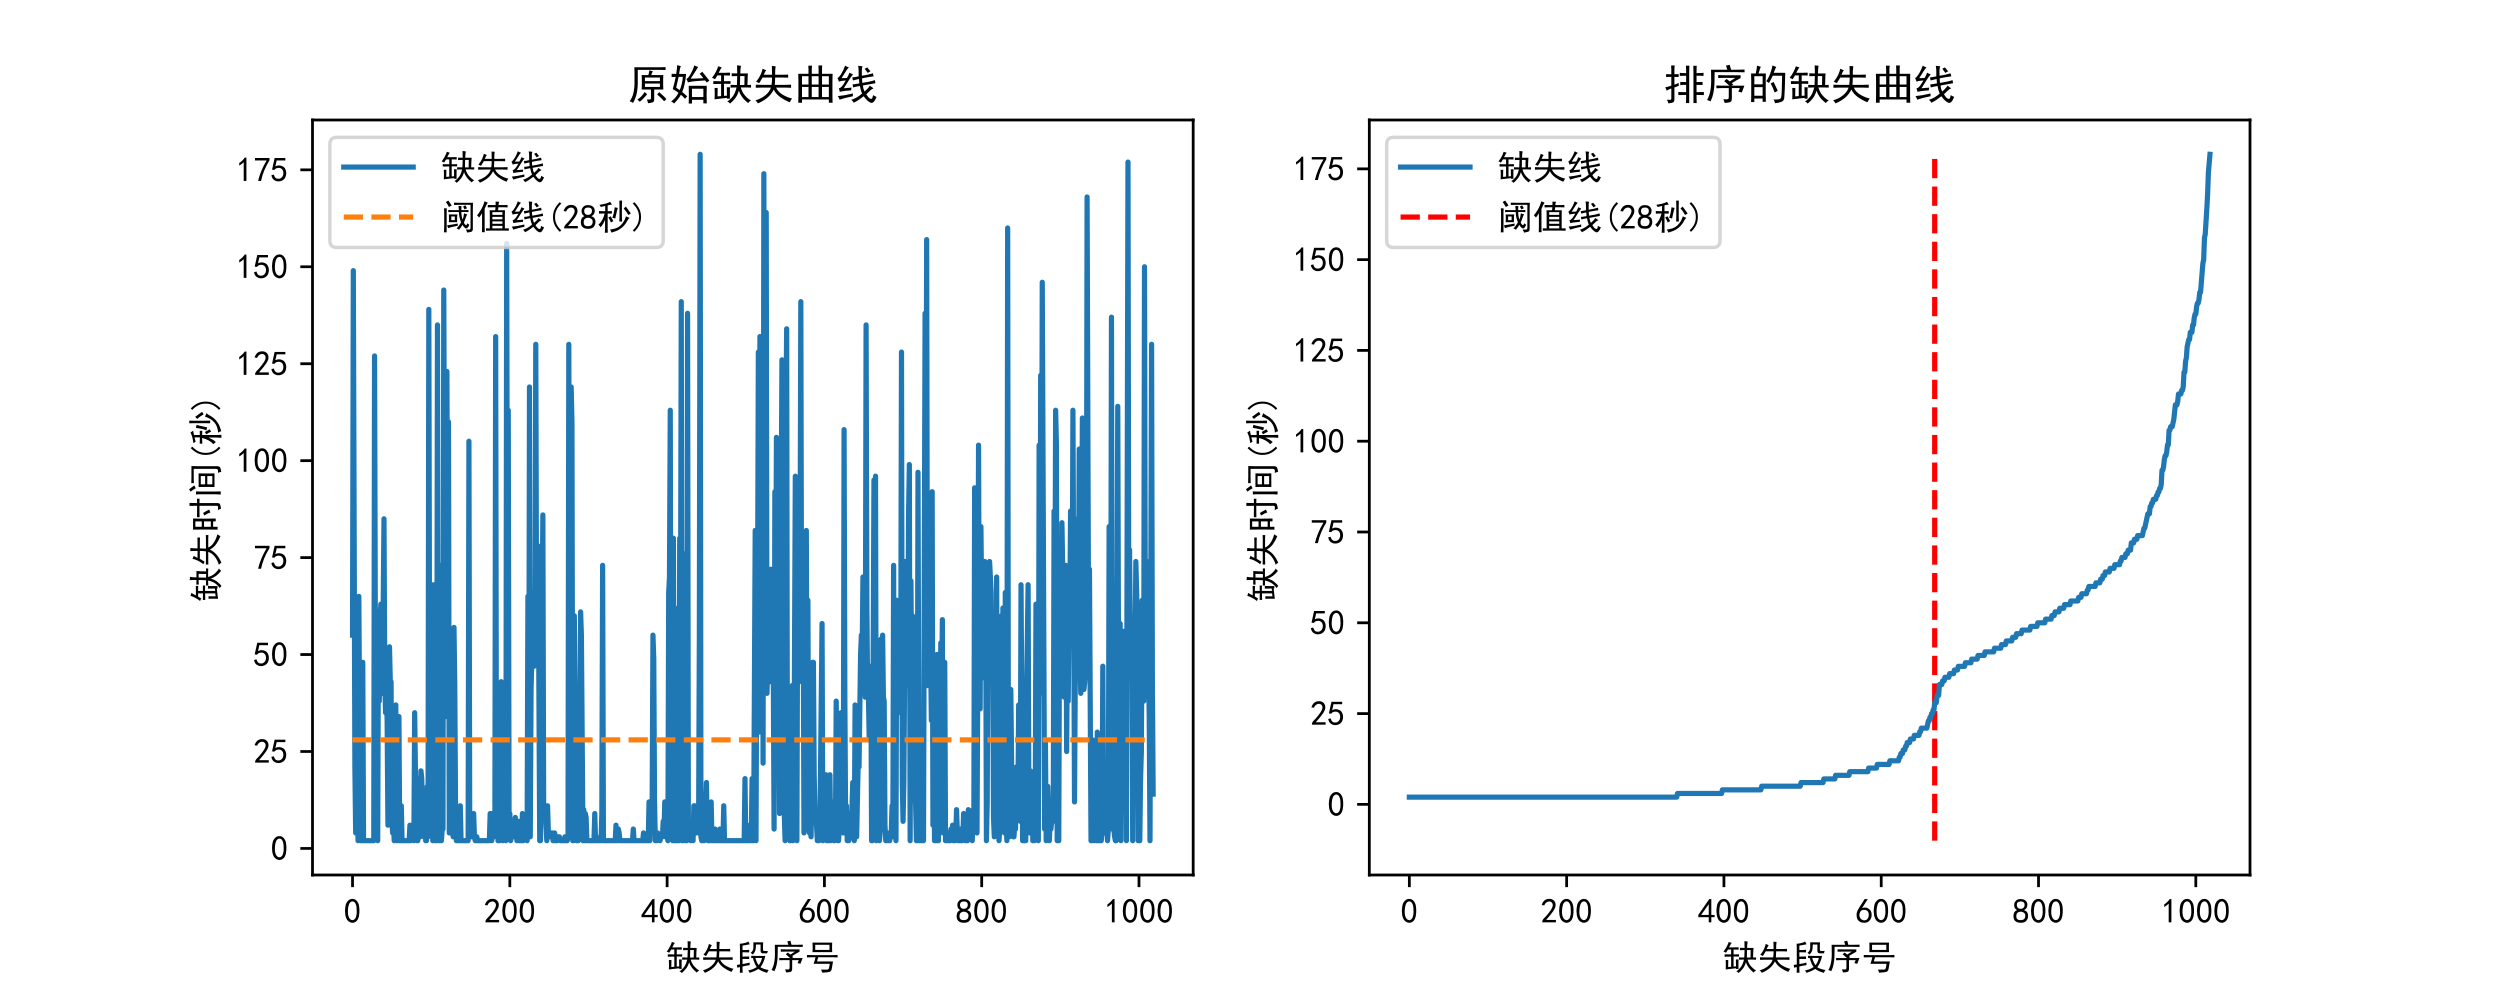 <?xml version="1.0" encoding="utf-8" standalone="no"?>
<!DOCTYPE svg PUBLIC "-//W3C//DTD SVG 1.1//EN"
  "http://www.w3.org/Graphics/SVG/1.1/DTD/svg11.dtd">
<!-- Created with matplotlib (https://matplotlib.org/) -->
<svg height="288pt" version="1.1" viewBox="0 0 720 288" width="720pt" xmlns="http://www.w3.org/2000/svg" xmlns:xlink="http://www.w3.org/1999/xlink">
 <defs>
  <style type="text/css">
*{stroke-linecap:butt;stroke-linejoin:round;}
  </style>
 </defs>
 <g id="figure_1">
  <g id="patch_1">
   <path d="M 0 288 
L 720 288 
L 720 0 
L 0 0 
z
" style="fill:#ffffff;"/>
  </g>
  <g id="axes_1">
   <g id="patch_2">
    <path d="M 90 252 
L 343.636 252 
L 343.636 34.56 
L 90 34.56 
z
" style="fill:#ffffff;"/>
   </g>
   <g id="matplotlib.axis_1">
    <g id="xtick_1">
     <g id="line2d_1">
      <defs>
       <path d="M 0 0 
L 0 3.5 
" id="m62774893a5" style="stroke:#000000;stroke-width:0.8;"/>
      </defs>
      <g>
       <use style="stroke:#000000;stroke-width:0.8;" x="101.529" xlink:href="#m62774893a5" y="252"/>
      </g>
     </g>
     <g id="text_1">
      <!-- 0 -->
      <defs>
       <path d="M 3.125 29.297 
Q 3.906 50 6.438 56.047 
Q 8.984 62.109 13.672 66.016 
Q 18.359 69.922 25.188 69.922 
Q 32.031 69.922 37.109 64.25 
Q 42.188 58.594 43.75 50 
Q 45.312 41.406 44.719 30.266 
Q 44.141 19.141 40.812 12.109 
Q 37.5 5.078 30.859 2.344 
Q 24.219 -0.391 17.578 2.922 
Q 10.938 6.25 8.203 11.719 
Q 5.469 17.188 4.297 23.234 
Q 3.125 29.297 3.906 50 
z
M 12.891 52.734 
Q 10.547 31.25 12.5 22.844 
Q 14.453 14.453 18.938 10.938 
Q 23.438 7.422 28.125 9.562 
Q 32.812 11.719 34.953 18.156 
Q 37.109 24.609 37.109 32.219 
Q 37.109 39.844 36.516 46.094 
Q 35.938 52.344 33 57.422 
Q 30.078 62.5 25.188 62.688 
Q 20.312 62.891 16.594 57.812 
Q 12.891 52.734 10.547 31.25 
z
" id="SimHei-48"/>
      </defs>
      <g transform="translate(99.029 265.875)scale(0.1 -0.1)">
       <use xlink:href="#SimHei-48"/>
      </g>
     </g>
    </g>
    <g id="xtick_2">
     <g id="line2d_2">
      <g>
       <use style="stroke:#000000;stroke-width:0.8;" x="146.829" xlink:href="#m62774893a5" y="252"/>
      </g>
     </g>
     <g id="text_2">
      <!-- 200 -->
      <defs>
       <path d="M 4.688 3.906 
Q 5.078 9.766 10.156 14.453 
Q 15.234 19.141 23.047 29.094 
Q 30.859 39.062 33.203 44.531 
Q 35.547 50 34.953 53.906 
Q 34.375 57.812 31.25 60.344 
Q 28.125 62.891 24.016 62.5 
Q 19.922 62.109 16.203 59.375 
Q 12.5 56.641 10.547 51.172 
L 3.125 52.344 
Q 6.25 61.328 11.125 65.422 
Q 16.016 69.531 22.656 69.922 
Q 26.562 70.312 29.688 69.719 
Q 32.812 69.141 36.125 66.984 
Q 39.453 64.844 41.594 60.547 
Q 43.75 56.25 43.156 50.188 
Q 42.578 44.141 37.109 35.734 
Q 31.641 27.344 16.016 9.375 
L 44.141 9.375 
L 44.141 2.344 
L 4.688 2.344 
z
" id="SimHei-50"/>
      </defs>
      <g transform="translate(139.329 265.875)scale(0.1 -0.1)">
       <use xlink:href="#SimHei-50"/>
       <use x="50" xlink:href="#SimHei-48"/>
       <use x="100" xlink:href="#SimHei-48"/>
      </g>
     </g>
    </g>
    <g id="xtick_3">
     <g id="line2d_3">
      <g>
       <use style="stroke:#000000;stroke-width:0.8;" x="192.13" xlink:href="#m62774893a5" y="252"/>
      </g>
     </g>
     <g id="text_3">
      <!-- 400 -->
      <defs>
       <path d="M 31.25 17.188 
L 1.172 17.188 
L 1.172 23.828 
L 32.812 69.531 
L 38.672 69.531 
L 38.672 23.828 
L 48.047 23.828 
L 48.047 17.188 
L 38.672 17.188 
L 38.672 2.344 
L 31.25 2.344 
z
M 31.25 23.828 
L 31.25 54.688 
L 9.375 23.828 
z
" id="SimHei-52"/>
      </defs>
      <g transform="translate(184.63 265.875)scale(0.1 -0.1)">
       <use xlink:href="#SimHei-52"/>
       <use x="50" xlink:href="#SimHei-48"/>
       <use x="100" xlink:href="#SimHei-48"/>
      </g>
     </g>
    </g>
    <g id="xtick_4">
     <g id="line2d_4">
      <g>
       <use style="stroke:#000000;stroke-width:0.8;" x="237.43" xlink:href="#m62774893a5" y="252"/>
      </g>
     </g>
     <g id="text_4">
      <!-- 600 -->
      <defs>
       <path d="M 3.516 19.531 
Q 4.297 30.859 6.047 34.766 
Q 7.812 38.672 11.328 44.531 
L 27.344 69.531 
L 36.328 69.531 
L 19.922 43.75 
Q 30.469 46.484 36.719 42.969 
Q 42.969 39.453 45.109 34.953 
Q 47.266 30.469 47.453 25.188 
Q 47.656 19.922 45.891 14.844 
Q 44.141 9.766 39.641 5.656 
Q 35.156 1.562 27.141 1.172 
Q 19.141 0.781 13.469 4.094 
Q 7.812 7.422 5.656 13.469 
Q 3.516 19.531 4.297 30.859 
z
M 12.5 16.016 
Q 19.531 8.594 25.391 8.203 
Q 31.25 7.812 35.156 12.109 
Q 39.062 16.406 39.062 24.609 
Q 39.062 32.812 34.172 35.938 
Q 29.297 39.062 23.234 38.281 
Q 17.188 37.5 14.453 32.422 
Q 11.719 27.344 12.109 21.672 
Q 12.5 16.016 19.531 8.594 
z
" id="SimHei-54"/>
      </defs>
      <g transform="translate(229.93 265.875)scale(0.1 -0.1)">
       <use xlink:href="#SimHei-54"/>
       <use x="50" xlink:href="#SimHei-48"/>
       <use x="100" xlink:href="#SimHei-48"/>
      </g>
     </g>
    </g>
    <g id="xtick_5">
     <g id="line2d_5">
      <g>
       <use style="stroke:#000000;stroke-width:0.8;" x="282.73" xlink:href="#m62774893a5" y="252"/>
      </g>
     </g>
     <g id="text_5">
      <!-- 800 -->
      <defs>
       <path d="M 2.734 16.797 
Q 2.734 26.172 5.078 30.656 
Q 7.422 35.156 12.891 37.891 
Q 8.203 40.625 6.641 43.938 
Q 5.078 47.266 4.875 51.562 
Q 4.688 55.859 6.047 58.984 
Q 7.422 62.109 10.156 64.844 
Q 12.891 67.578 16.203 68.547 
Q 19.531 69.531 23.438 69.531 
Q 27.344 69.531 30.469 68.75 
Q 33.594 67.969 37.109 65.422 
Q 40.625 62.891 42.188 58.203 
Q 43.75 53.516 41.984 47.266 
Q 40.234 41.016 32.812 37.5 
Q 39.453 35.547 42.188 31.438 
Q 44.922 27.344 44.922 21.484 
Q 44.922 15.625 43.156 12.109 
Q 41.406 8.594 39.25 6.25 
Q 37.109 3.906 33.391 2.531 
Q 29.688 1.172 24.016 1.172 
Q 18.359 1.172 14.25 2.531 
Q 10.156 3.906 7.422 6.641 
Q 4.688 9.375 3.703 13.078 
Q 2.734 16.797 2.734 26.172 
z
M 10.938 26.562 
Q 10.547 17.188 12.297 13.672 
Q 14.062 10.156 18.75 9.172 
Q 23.438 8.203 28.516 9.375 
Q 33.594 10.547 35.547 14.844 
Q 37.5 19.141 36.906 23.438 
Q 36.328 27.734 32.031 30.656 
Q 27.734 33.594 22.656 33.203 
Q 17.578 32.812 14.25 29.688 
Q 10.938 26.562 10.547 17.188 
z
M 12.109 56.25 
Q 12.109 48.438 14.844 44.922 
Q 17.578 41.406 23.438 41.406 
Q 29.297 41.406 32.219 44.922 
Q 35.156 48.438 34.953 53.312 
Q 34.766 58.203 31.438 60.547 
Q 28.125 62.891 22.453 62.5 
Q 16.797 62.109 14.453 59.172 
Q 12.109 56.25 12.109 48.438 
z
" id="SimHei-56"/>
      </defs>
      <g transform="translate(275.23 265.875)scale(0.1 -0.1)">
       <use xlink:href="#SimHei-56"/>
       <use x="50" xlink:href="#SimHei-48"/>
       <use x="100" xlink:href="#SimHei-48"/>
      </g>
     </g>
    </g>
    <g id="xtick_6">
     <g id="line2d_6">
      <g>
       <use style="stroke:#000000;stroke-width:0.8;" x="328.03" xlink:href="#m62774893a5" y="252"/>
      </g>
     </g>
     <g id="text_6">
      <!-- 1000 -->
      <defs>
       <path d="M 21.875 56.25 
Q 16.797 51.172 8.984 46.484 
L 8.984 53.906 
Q 18.75 60.547 25 69.531 
L 29.688 69.531 
L 29.688 2.344 
L 21.875 2.344 
z
" id="SimHei-49"/>
      </defs>
      <g transform="translate(318.03 265.875)scale(0.1 -0.1)">
       <use xlink:href="#SimHei-49"/>
       <use x="50" xlink:href="#SimHei-48"/>
       <use x="100" xlink:href="#SimHei-48"/>
       <use x="150" xlink:href="#SimHei-48"/>
      </g>
     </g>
    </g>
    <g id="text_7">
     <!-- 缺失段序号 -->
     <defs>
      <path d="M 88.672 -9.375 
Q 79.688 -2.344 74.219 5.266 
Q 68.75 12.891 66.406 20.312 
Q 63.281 8.984 57.031 1.359 
Q 50.781 -6.25 45.312 -10.547 
Q 42.188 -6.641 38.672 -5.469 
Q 44.531 -2.344 50.969 5.469 
Q 57.422 13.281 60.938 28.125 
Q 53.906 28.125 46.484 27.734 
L 46.484 34.375 
Q 53.516 33.984 61.719 33.984 
Q 62.109 41.406 62.5 55.469 
Q 55.859 55.469 49.219 55.078 
L 49.219 62.109 
Q 55.859 61.719 62.5 61.719 
Q 62.5 75 62.109 81.25 
Q 66.406 80.469 71.484 80.078 
Q 70.703 76.953 70.312 71.484 
Q 69.922 66.016 69.922 61.719 
L 88.281 61.719 
Q 87.5 55.078 87.5 49.219 
L 87.109 33.984 
Q 90.234 33.984 95.703 34.375 
L 95.703 27.734 
Q 89.062 28.125 84.375 28.125 
L 71.094 28.125 
Q 74.219 16.406 81.641 8.203 
Q 89.062 0 95.703 -3.125 
Q 91.016 -5.469 88.672 -9.375 
z
M 8.984 47.656 
Q 6.25 50 1.953 51.172 
Q 7.812 58.594 11.719 66.406 
Q 15.625 74.219 16.797 78.906 
Q 21.094 77.344 25.391 76.172 
Q 23.047 73.828 17.969 63.281 
L 32.812 63.281 
Q 39.062 63.281 45.312 63.672 
L 45.312 56.641 
Q 38.672 57.031 30.859 57.031 
L 30.859 42.969 
Q 38.672 42.969 46.484 43.359 
L 46.484 36.719 
Q 38.672 37.109 30.859 37.109 
L 30.859 7.812 
L 37.891 8.594 
Q 37.891 25 37.5 28.516 
L 45.312 28.516 
Q 44.922 25.391 44.922 21.484 
L 44.922 1.172 
L 37.891 1.172 
L 37.891 3.125 
L 8.203 -0.391 
Q 8.594 6.641 8.594 12.5 
Q 8.594 18.75 8.203 26.953 
L 15.625 26.953 
Q 15.234 22.656 15.234 6.641 
L 23.828 7.422 
L 23.828 36.719 
Q 10.938 36.719 5.078 36.328 
L 5.078 43.359 
Q 10.938 42.969 23.828 42.969 
L 23.828 57.031 
L 14.844 57.031 
Q 12.109 51.953 8.984 47.656 
z
M 79.688 33.984 
L 80.078 55.469 
L 69.531 55.469 
Q 69.141 38.672 69.141 33.984 
z
" id="SimHei-32570"/>
      <path d="M 32.031 69.531 
Q 30.078 67.578 26.172 58.594 
L 46.094 58.594 
Q 46.094 72.656 45.703 79.688 
Q 49.609 79.297 54.688 78.906 
Q 53.906 73.438 53.703 69.141 
Q 53.516 64.844 53.516 58.594 
L 71.875 58.594 
Q 78.125 58.594 84.766 58.984 
L 84.766 51.562 
Q 78.516 51.953 71.875 51.953 
L 53.516 51.953 
Q 53.516 43.359 52.734 34.375 
L 78.906 34.375 
Q 84.766 34.375 91.797 34.766 
L 91.797 27.344 
Q 84.766 27.734 78.906 27.734 
L 55.859 27.734 
Q 60.547 17.188 71.875 10.547 
Q 83.203 3.906 94.141 1.562 
Q 91.016 -2.344 88.672 -7.422 
Q 77.344 -3.125 66.406 4.484 
Q 55.469 12.109 50 23.047 
Q 45.312 12.891 36.328 4.688 
Q 27.344 -3.516 12.109 -10.156 
Q 10.156 -6.25 6.25 -2.734 
Q 19.531 0.781 29.875 9.172 
Q 40.234 17.578 43.359 27.734 
L 20.703 27.734 
Q 14.453 27.734 7.031 27.344 
L 7.031 34.766 
Q 14.453 34.375 20.703 34.375 
L 44.922 34.375 
Q 46.094 42.578 46.094 51.953 
L 23.438 51.953 
Q 18.75 43.75 15.234 38.281 
Q 12.109 40.234 7.812 41.797 
Q 14.844 50.391 18.547 58.594 
Q 22.266 66.797 23.438 73.047 
Q 28.125 70.703 32.031 69.531 
z
" id="SimHei-22833"/>
      <path d="M 85.938 38.672 
Q 83.594 27.734 79.688 19.328 
Q 75.781 10.938 71.875 6.25 
Q 75.391 3.516 82.031 1.359 
Q 88.672 -0.781 95.703 -1.953 
Q 92.969 -4.297 91.016 -10.156 
Q 80.469 -7.031 75.391 -4.484 
Q 70.312 -1.953 66.016 1.172 
Q 59.766 -2.734 53.906 -5.266 
Q 48.047 -7.812 41.016 -10.156 
Q 39.453 -6.25 36.328 -3.516 
Q 41.797 -2.344 48.438 0 
Q 55.078 2.344 61.328 6.641 
Q 58.203 10.547 55.078 17.969 
Q 51.953 25 50.391 32.422 
Q 47.656 32.422 45.312 32.422 
L 45.312 39.062 
Q 52.734 38.672 59.375 38.672 
z
M 41.406 72.266 
Q 35.938 71.094 29.484 69.922 
Q 23.047 68.75 20.312 68.359 
L 20.312 55.469 
Q 32.031 55.469 39.453 56.25 
L 39.453 48.828 
Q 32.031 49.219 20.312 49.219 
L 20.312 36.719 
Q 32.031 36.719 39.453 37.109 
L 39.453 29.688 
Q 32.031 30.078 20.312 30.078 
L 20.312 15.234 
Q 30.469 16.797 41.016 19.531 
Q 40.625 15.625 40.625 12.109 
Q 29.688 10.547 20.312 8.203 
L 20.312 1.562 
Q 20.312 -3.125 20.703 -9.766 
L 12.5 -9.766 
Q 12.891 -3.125 12.891 1.562 
L 12.891 6.641 
Q 8.984 5.859 5.469 4.688 
Q 4.688 10.156 3.906 12.891 
Q 7.812 13.281 12.891 14.062 
L 12.891 59.375 
Q 12.891 66.016 12.5 73.828 
Q 17.188 73.828 24.609 75.391 
Q 32.031 76.953 37.109 80.078 
Q 38.672 75.781 41.406 72.266 
z
M 79.688 77.734 
Q 79.297 71.875 79.297 66.797 
L 79.297 57.031 
Q 79.297 53.516 81.828 52.922 
Q 84.375 52.344 93.359 53.125 
Q 91.797 50.391 91.406 46.094 
L 79.297 46.094 
Q 72.656 46.094 72.266 52.734 
L 72.266 71.484 
L 58.984 71.484 
Q 58.984 61.328 57.422 55.078 
Q 55.859 48.828 50 42.578 
Q 47.266 45.312 43.75 47.656 
Q 51.172 53.125 51.562 61.516 
Q 51.953 69.922 51.562 77.734 
L 79.688 77.734 
z
M 57.422 32.812 
Q 58.984 26.172 61.906 20.109 
Q 64.844 14.062 66.797 12.109 
Q 69.531 14.844 72.266 20.5 
Q 75 26.172 76.562 32.812 
L 59.375 32.812 
z
" id="SimHei-27573"/>
      <path d="M 62.5 32.422 
L 93.359 32.422 
Q 89.844 23.828 87.109 16.016 
Q 83.203 17.188 78.906 17.969 
Q 80.859 22.656 82.422 26.562 
L 63.281 26.562 
L 63.281 2.344 
Q 63.281 -5.859 58.781 -7.219 
Q 54.297 -8.594 46.094 -8.984 
Q 44.922 -4.688 42.969 0 
Q 52.344 -1.172 54.297 0.391 
Q 56.25 1.953 55.859 5.859 
L 55.859 26.562 
L 38.281 26.562 
Q 32.031 26.562 26.172 26.172 
L 26.172 32.812 
Q 32.812 32.422 37.891 32.422 
L 57.422 32.422 
Q 51.953 37.5 44.922 43.359 
Q 46.484 44.922 50.781 48.438 
Q 53.125 46.484 58.203 42.578 
L 71.484 51.172 
L 46.875 51.172 
Q 37.5 51.172 30.469 50.781 
L 30.469 57.812 
Q 37.5 57.422 46.875 57.422 
L 84.375 57.422 
L 84.375 50.781 
Q 73.438 44.922 62.891 38.281 
L 66.797 35.156 
z
M 58.203 82.422 
Q 59.766 76.953 61.328 70.703 
L 75.781 70.703 
Q 84.766 70.703 93.75 71.094 
L 93.75 64.453 
Q 84.766 64.844 75.781 64.844 
L 21.875 64.844 
Q 21.875 42.969 21.281 33.391 
Q 20.703 23.828 18.75 13.859 
Q 16.797 3.906 12.109 -5.469 
Q 9.766 -3.906 3.906 -1.953 
Q 7.422 4.688 9.375 10.938 
Q 11.328 17.188 12.5 25.578 
Q 13.672 33.984 13.672 44.141 
Q 13.672 54.688 13.281 70.703 
L 52.344 70.703 
Q 51.172 75.391 49.219 80.469 
Q 53.516 81.25 58.203 82.422 
z
" id="SimHei-24207"/>
      <path d="M 78.516 76.953 
Q 78.125 71.094 78.125 63.672 
Q 78.125 56.25 78.516 49.609 
L 21.875 49.609 
Q 22.266 55.078 22.266 62.5 
Q 22.266 70.312 21.875 76.953 
L 78.516 76.953 
z
M 80.859 41.016 
Q 88.281 41.016 94.141 41.406 
L 94.141 34.375 
Q 88.281 34.766 80.859 34.766 
L 38.281 34.766 
Q 36.719 29.297 34.766 22.656 
L 80.859 22.656 
Q 79.688 16.406 79.094 12.109 
Q 78.516 7.812 77.344 1.75 
Q 76.172 -4.297 72.656 -6.438 
Q 69.141 -8.594 50.391 -9.766 
Q 48.828 -5.469 46.484 -0.781 
Q 60.547 -1.172 64.25 -0.781 
Q 67.969 -0.391 69.141 3.312 
Q 70.312 7.031 71.484 16.016 
L 25 16.016 
Q 28.516 25.391 30.469 34.766 
L 21.094 34.766 
Q 12.891 34.766 5.859 34.375 
L 5.859 41.406 
Q 12.891 41.016 21.094 41.016 
z
M 70.703 55.859 
L 70.703 70.703 
L 29.688 70.703 
L 29.688 55.859 
z
" id="SimHei-21495"/>
     </defs>
     <g transform="translate(191.818 279.172)scale(0.1 -0.1)">
      <use xlink:href="#SimHei-32570"/>
      <use x="100" xlink:href="#SimHei-22833"/>
      <use x="200" xlink:href="#SimHei-27573"/>
      <use x="300" xlink:href="#SimHei-24207"/>
      <use x="400" xlink:href="#SimHei-21495"/>
     </g>
    </g>
   </g>
   <g id="matplotlib.axis_2">
    <g id="ytick_1">
     <g id="line2d_7">
      <defs>
       <path d="M 0 0 
L -3.5 0 
" id="m725e8ccd4b" style="stroke:#000000;stroke-width:0.8;"/>
      </defs>
      <g>
       <use style="stroke:#000000;stroke-width:0.8;" x="90" xlink:href="#m725e8ccd4b" y="244.35"/>
      </g>
     </g>
     <g id="text_8">
      <!-- 0 -->
      <g transform="translate(78 247.787)scale(0.1 -0.1)">
       <use xlink:href="#SimHei-48"/>
      </g>
     </g>
    </g>
    <g id="ytick_2">
     <g id="line2d_8">
      <g>
       <use style="stroke:#000000;stroke-width:0.8;" x="90" xlink:href="#m725e8ccd4b" y="216.43"/>
      </g>
     </g>
     <g id="text_9">
      <!-- 25 -->
      <defs>
       <path d="M 8.594 20.703 
Q 11.328 10.156 17.969 8.984 
Q 24.609 7.812 28.703 10.344 
Q 32.812 12.891 34.562 16.984 
Q 36.328 21.094 36.125 26.172 
Q 35.938 31.25 33.391 34.766 
Q 30.859 38.281 26.953 39.453 
Q 23.047 40.625 18.156 39.453 
Q 13.281 38.281 10.156 33.984 
L 3.516 34.766 
Q 4.297 37.109 10.938 68.359 
L 41.797 68.359 
L 41.797 61.328 
L 16.797 61.328 
Q 14.844 50.781 12.891 44.531 
Q 18.75 47.266 23.828 47.062 
Q 28.906 46.875 33.594 44.719 
Q 38.281 42.578 40.422 38.859 
Q 42.578 35.156 43.547 31.438 
Q 44.531 27.734 44.328 23.438 
Q 44.141 19.141 42.578 14.641 
Q 41.016 10.156 37.891 7.219 
Q 34.766 4.297 30.266 2.531 
Q 25.781 0.781 19.922 1.172 
Q 14.062 1.562 8.781 5.469 
Q 3.516 9.375 1.562 18.75 
z
" id="SimHei-53"/>
      </defs>
      <g transform="translate(73 219.868)scale(0.1 -0.1)">
       <use xlink:href="#SimHei-50"/>
       <use x="50" xlink:href="#SimHei-53"/>
      </g>
     </g>
    </g>
    <g id="ytick_3">
     <g id="line2d_9">
      <g>
       <use style="stroke:#000000;stroke-width:0.8;" x="90" xlink:href="#m725e8ccd4b" y="188.51"/>
      </g>
     </g>
     <g id="text_10">
      <!-- 50 -->
      <g transform="translate(73 191.948)scale(0.1 -0.1)">
       <use xlink:href="#SimHei-53"/>
       <use x="50" xlink:href="#SimHei-48"/>
      </g>
     </g>
    </g>
    <g id="ytick_4">
     <g id="line2d_10">
      <g>
       <use style="stroke:#000000;stroke-width:0.8;" x="90" xlink:href="#m725e8ccd4b" y="160.59"/>
      </g>
     </g>
     <g id="text_11">
      <!-- 75 -->
      <defs>
       <path d="M 13.281 2.344 
Q 20.312 32.031 37.891 61.328 
L 4.297 61.328 
L 4.297 68.359 
L 46.094 68.359 
L 46.094 61.719 
Q 27.734 32.031 21.875 2.344 
L 13.281 2.344 
z
" id="SimHei-55"/>
      </defs>
      <g transform="translate(73 164.028)scale(0.1 -0.1)">
       <use xlink:href="#SimHei-55"/>
       <use x="50" xlink:href="#SimHei-53"/>
      </g>
     </g>
    </g>
    <g id="ytick_5">
     <g id="line2d_11">
      <g>
       <use style="stroke:#000000;stroke-width:0.8;" x="90" xlink:href="#m725e8ccd4b" y="132.67"/>
      </g>
     </g>
     <g id="text_12">
      <!-- 100 -->
      <g transform="translate(68 136.108)scale(0.1 -0.1)">
       <use xlink:href="#SimHei-49"/>
       <use x="50" xlink:href="#SimHei-48"/>
       <use x="100" xlink:href="#SimHei-48"/>
      </g>
     </g>
    </g>
    <g id="ytick_6">
     <g id="line2d_12">
      <g>
       <use style="stroke:#000000;stroke-width:0.8;" x="90" xlink:href="#m725e8ccd4b" y="104.751"/>
      </g>
     </g>
     <g id="text_13">
      <!-- 125 -->
      <g transform="translate(68 108.188)scale(0.1 -0.1)">
       <use xlink:href="#SimHei-49"/>
       <use x="50" xlink:href="#SimHei-50"/>
       <use x="100" xlink:href="#SimHei-53"/>
      </g>
     </g>
    </g>
    <g id="ytick_7">
     <g id="line2d_13">
      <g>
       <use style="stroke:#000000;stroke-width:0.8;" x="90" xlink:href="#m725e8ccd4b" y="76.831"/>
      </g>
     </g>
     <g id="text_14">
      <!-- 150 -->
      <g transform="translate(68 80.268)scale(0.1 -0.1)">
       <use xlink:href="#SimHei-49"/>
       <use x="50" xlink:href="#SimHei-53"/>
       <use x="100" xlink:href="#SimHei-48"/>
      </g>
     </g>
    </g>
    <g id="ytick_8">
     <g id="line2d_14">
      <g>
       <use style="stroke:#000000;stroke-width:0.8;" x="90" xlink:href="#m725e8ccd4b" y="48.911"/>
      </g>
     </g>
     <g id="text_15">
      <!-- 175 -->
      <g transform="translate(68 52.348)scale(0.1 -0.1)">
       <use xlink:href="#SimHei-49"/>
       <use x="50" xlink:href="#SimHei-55"/>
       <use x="100" xlink:href="#SimHei-53"/>
      </g>
     </g>
    </g>
    <g id="text_16">
     <!-- 缺失时间(秒) -->
     <defs>
      <path d="M 39.453 71.484 
Q 39.062 57.422 39.062 37.5 
Q 39.062 17.578 39.453 6.25 
L 31.25 6.25 
L 31.25 13.672 
L 15.625 13.672 
L 15.625 0.781 
L 7.422 0.781 
Q 7.812 18.75 7.812 36.719 
Q 7.812 55.078 7.422 71.484 
L 39.453 71.484 
z
M 76.172 59.766 
Q 76.172 71.484 75.781 81.641 
L 84.375 81.641 
Q 83.984 71.484 83.984 59.766 
Q 89.844 59.766 96.484 60.156 
L 96.484 52.734 
Q 89.844 53.125 83.984 53.125 
L 83.984 0.781 
Q 83.984 -5.078 79.297 -6.641 
Q 74.609 -8.203 67.188 -8.984 
Q 67.188 -4.297 62.891 0 
Q 70.312 -0.781 73.234 -0.391 
Q 76.172 0 76.172 4.688 
L 76.172 53.125 
Q 56.641 53.125 43.359 52.734 
L 43.359 60.156 
Q 55.859 59.766 76.172 59.766 
z
M 31.25 20.312 
L 31.25 39.844 
L 15.625 39.844 
L 15.625 20.312 
z
M 31.25 46.484 
L 31.25 64.844 
L 15.625 64.844 
L 15.625 46.484 
z
M 55.469 42.578 
Q 60.547 34.375 65.234 25 
Q 61.328 23.828 57.031 21.484 
Q 53.906 30.859 48.047 39.062 
Q 51.562 40.625 55.469 42.578 
z
" id="SimHei-26102"/>
      <path d="M 69.531 55.469 
Q 69.141 48.047 69.141 42.578 
L 69.141 21.875 
Q 69.141 16.797 69.531 9.766 
L 30.078 9.766 
Q 30.469 16.797 30.469 22.266 
L 30.469 42.578 
Q 30.469 48.047 30.078 55.469 
L 69.531 55.469 
z
M 90.625 76.172 
Q 90.234 68.75 90.234 61.328 
L 90.234 3.906 
Q 90.625 -5.078 85.344 -7.031 
Q 80.078 -8.984 73.828 -9.766 
Q 73.438 -5.078 70.703 -0.391 
Q 78.125 -0.781 80.266 0.391 
Q 82.422 1.562 82.422 5.469 
L 82.422 69.531 
L 58.984 69.531 
Q 49.609 69.531 41.406 69.141 
L 41.406 76.562 
Q 49.609 76.172 58.984 76.172 
z
M 8.594 -8.203 
Q 9.375 -0.391 9.375 8.203 
L 9.375 49.219 
Q 9.375 57.422 8.594 62.891 
L 17.578 62.891 
Q 17.188 57.031 17.188 51.562 
L 17.188 7.812 
Q 17.188 0 17.578 -8.203 
z
M 61.719 16.016 
L 61.719 30.469 
L 37.891 30.469 
L 37.891 16.016 
z
M 61.719 36.719 
L 61.719 49.219 
L 37.891 49.219 
L 37.891 36.719 
z
M 23.828 82.812 
Q 27.344 78.125 34.766 67.969 
Q 30.469 66.016 26.562 63.672 
Q 22.656 71.484 16.797 78.516 
Q 21.094 81.641 23.828 82.812 
z
" id="SimHei-38388"/>
      <path d="M 46.484 -3.125 
L 42.188 -7.422 
Q 32.422 1.953 27.531 12.109 
Q 22.656 22.266 22.656 35.156 
Q 22.656 48.047 27.531 58.203 
Q 32.422 68.359 42.188 78.125 
L 46.484 73.828 
Q 37.5 65.234 33 56.047 
Q 28.516 46.875 28.516 35.156 
Q 28.516 23.438 33 14.25 
Q 37.5 5.078 46.484 -3.125 
z
" id="SimHei-40"/>
      <path d="M 42.578 71.094 
Q 38.672 70.703 35.938 70.109 
Q 33.203 69.531 30.078 68.75 
L 30.078 51.953 
Q 35.156 51.953 42.188 52.344 
L 42.188 44.922 
Q 35.156 45.312 30.078 45.312 
L 30.078 2.734 
Q 30.078 -2.344 30.469 -10.156 
L 21.875 -10.156 
Q 22.656 -2.344 22.656 2.734 
L 22.656 26.953 
Q 20.312 21.484 16.984 15.625 
Q 13.672 9.766 9.766 5.859 
Q 7.031 9.766 3.516 13.281 
Q 9.375 17.969 14.062 26.172 
Q 18.75 34.375 21.484 45.312 
L 19.922 45.312 
Q 13.281 45.312 5.078 44.922 
L 5.078 52.344 
Q 13.281 51.953 19.922 51.953 
L 23.047 51.953 
L 23.047 67.188 
Q 16.016 65.234 10.547 64.062 
Q 8.984 67.188 6.641 70.312 
Q 14.844 71.484 22.062 73.234 
Q 29.297 75 37.5 78.906 
Q 39.453 75 42.578 71.094 
z
M 92.969 32.812 
Q 89.062 29.297 86.125 23.438 
Q 83.203 17.578 77.922 11.328 
Q 72.656 5.078 64.453 -0.188 
Q 56.25 -5.469 41.016 -9.766 
Q 39.844 -5.078 36.719 -0.781 
Q 46.484 0 54.094 2.922 
Q 61.719 5.859 67.188 10.938 
Q 72.656 16.016 76.562 22.656 
Q 80.469 29.297 82.812 37.109 
Q 85.547 35.938 92.969 32.812 
z
M 71.484 82.422 
Q 71.094 76.172 71.094 68.75 
L 71.094 36.328 
Q 71.094 30.078 71.484 22.266 
L 63.672 22.266 
Q 64.062 30.469 64.062 36.328 
L 64.062 68.75 
Q 64.062 75.391 63.672 82.422 
L 71.484 82.422 
z
M 59.375 61.328 
Q 57.422 56.641 55.469 46.484 
Q 53.516 36.328 51.953 30.859 
Q 46.875 32.031 43.359 33.203 
Q 45.312 36.719 47.266 45.312 
Q 49.219 53.906 50.391 63.281 
Q 54.688 62.109 59.375 61.328 
z
M 82.422 65.234 
Q 85.156 61.328 89.062 56.25 
Q 92.969 51.172 96.875 45.312 
Q 93.359 43.359 89.453 41.016 
Q 87.109 45.312 83.781 50.188 
Q 80.469 55.078 76.172 59.766 
Q 79.297 62.109 82.422 65.234 
z
M 38.672 37.5 
Q 40.234 34.766 42.188 31.438 
Q 44.141 28.125 46.484 23.438 
Q 43.359 21.875 39.453 19.531 
Q 37.891 23.438 35.938 27.141 
Q 33.984 30.859 32.031 33.594 
Q 35.156 35.156 38.672 37.5 
z
" id="SimHei-31186"/>
      <path d="M 26.172 35.156 
Q 26.172 22.266 21.281 12.109 
Q 16.406 1.953 6.641 -7.422 
L 2.344 -3.125 
Q 11.328 5.078 15.812 14.25 
Q 20.312 23.438 20.312 35.156 
Q 20.312 46.875 15.812 56.047 
Q 11.328 65.234 2.344 73.828 
L 6.641 78.125 
Q 16.406 68.359 21.281 58.203 
Q 26.172 48.047 26.172 35.156 
z
" id="SimHei-41"/>
     </defs>
     <g transform="translate(62.75 173.28)rotate(-90)scale(0.1 -0.1)">
      <use xlink:href="#SimHei-32570"/>
      <use x="100" xlink:href="#SimHei-22833"/>
      <use x="200" xlink:href="#SimHei-26102"/>
      <use x="300" xlink:href="#SimHei-38388"/>
      <use x="400" xlink:href="#SimHei-40"/>
      <use x="450" xlink:href="#SimHei-31186"/>
      <use x="550" xlink:href="#SimHei-41"/>
     </g>
    </g>
   </g>
   <g id="line2d_15">
    <path clip-path="url(#pf51f04b1ae)" d="M 101.529 182.926 
L 101.755 77.947 
L 102.208 220.897 
L 102.435 239.883 
L 102.661 181.809 
L 102.888 201.912 
L 103.114 242.116 
L 103.341 171.758 
L 103.794 242.116 
L 104.247 242.116 
L 104.473 190.744 
L 104.7 242.116 
L 107.644 242.116 
L 107.871 102.517 
L 108.097 181.809 
L 108.324 199.678 
L 108.55 194.094 
L 108.777 242.116 
L 109.003 176.225 
L 109.23 201.912 
L 109.456 178.459 
L 109.683 173.992 
L 110.136 199.678 
L 110.589 149.422 
L 110.815 196.328 
L 111.042 205.262 
L 111.268 199.678 
L 111.495 207.496 
L 111.721 237.649 
L 111.948 235.416 
L 112.174 186.277 
L 112.401 196.328 
L 112.627 196.328 
L 112.854 236.532 
L 113.081 239.883 
L 113.307 237.649 
L 113.534 242.116 
L 113.76 238.766 
L 113.987 203.029 
L 114.213 242.116 
L 114.44 242.116 
L 114.666 236.532 
L 114.893 206.379 
L 115.119 242.116 
L 115.346 242.116 
L 115.572 232.065 
L 115.799 242.116 
L 117.837 242.116 
L 118.064 237.649 
L 118.29 242.116 
L 118.517 239.883 
L 118.743 241 
L 118.97 238.766 
L 119.196 242.116 
L 119.423 205.262 
L 119.876 239.883 
L 120.102 242.116 
L 120.329 242.116 
L 120.555 238.766 
L 120.782 224.248 
L 121.008 241 
L 121.235 222.014 
L 121.461 224.248 
L 121.688 233.182 
L 121.914 232.065 
L 122.141 241 
L 122.367 239.883 
L 122.594 242.116 
L 122.82 242.116 
L 123.047 226.481 
L 123.273 241 
L 123.5 89.115 
L 123.726 200.795 
L 123.953 195.211 
L 124.179 210.846 
L 124.406 179.576 
L 124.632 242.116 
L 124.859 168.408 
L 125.312 242.116 
L 125.538 181.809 
L 125.765 242.116 
L 125.991 93.583 
L 126.218 233.182 
L 126.444 242.116 
L 126.671 242.116 
L 126.897 162.824 
L 127.124 242.116 
L 127.35 238.766 
L 127.577 238.766 
L 127.803 83.531 
L 128.256 206.379 
L 128.483 187.393 
L 128.709 106.984 
L 128.936 179.576 
L 129.162 121.502 
L 129.389 239.883 
L 129.842 237.649 
L 130.068 237.649 
L 130.295 239.883 
L 130.521 241 
L 130.748 180.693 
L 130.974 197.445 
L 131.201 233.182 
L 131.427 242.116 
L 132.333 242.116 
L 132.56 232.065 
L 132.786 242.116 
L 134.825 242.116 
L 135.051 127.086 
L 135.278 239.883 
L 135.504 239.883 
L 135.731 241 
L 135.957 238.766 
L 136.184 241 
L 136.41 234.299 
L 136.637 241 
L 136.863 242.116 
L 137.09 242.116 
L 137.316 241 
L 137.543 242.116 
L 140.94 242.116 
L 141.167 234.299 
L 141.393 239.883 
L 141.62 242.116 
L 141.846 234.299 
L 142.073 234.299 
L 142.299 241 
L 142.526 237.649 
L 142.752 96.933 
L 142.979 234.299 
L 143.205 234.299 
L 143.432 242.116 
L 143.658 234.299 
L 143.885 242.116 
L 144.111 234.299 
L 144.338 196.328 
L 144.564 234.299 
L 144.791 242.116 
L 145.017 204.145 
L 145.244 239.883 
L 145.47 238.766 
L 145.697 242.116 
L 145.923 70.13 
L 146.15 186.277 
L 146.376 118.152 
L 146.603 234.299 
L 146.829 234.299 
L 147.056 242.116 
L 147.509 239.883 
L 147.735 241 
L 147.962 237.649 
L 148.188 238.766 
L 148.415 235.416 
L 148.868 242.116 
L 149.321 236.532 
L 149.547 242.116 
L 149.774 242.116 
L 150 241 
L 150.227 242.116 
L 150.453 234.299 
L 150.68 242.116 
L 150.906 236.532 
L 151.133 239.883 
L 151.359 241 
L 151.586 238.766 
L 151.812 242.116 
L 152.039 171.758 
L 152.265 237.649 
L 152.492 111.451 
L 152.718 241 
L 152.945 198.561 
L 153.171 189.627 
L 153.398 171.758 
L 153.624 170.641 
L 153.851 191.861 
L 154.077 185.16 
L 154.304 99.167 
L 154.53 179.576 
L 154.757 190.744 
L 154.983 157.24 
L 155.436 242.116 
L 155.663 242.116 
L 156.342 148.306 
L 156.569 232.065 
L 156.795 232.065 
L 157.022 233.182 
L 157.475 242.116 
L 157.701 232.065 
L 157.928 239.883 
L 158.154 241 
L 158.381 241 
L 158.607 239.883 
L 159.06 239.883 
L 159.287 242.116 
L 159.513 242.116 
L 159.74 239.883 
L 159.966 242.116 
L 160.419 242.116 
L 160.646 241 
L 161.099 241 
L 161.325 242.116 
L 162.458 242.116 
L 162.684 241 
L 162.911 242.116 
L 163.364 242.116 
L 163.59 241 
L 163.817 99.167 
L 164.043 218.664 
L 164.27 241 
L 164.496 111.451 
L 164.723 121.502 
L 164.949 242.116 
L 165.176 242.116 
L 165.402 177.342 
L 165.629 197.445 
L 165.855 201.912 
L 166.082 242.116 
L 166.308 235.416 
L 166.535 242.116 
L 166.761 241 
L 166.988 234.299 
L 167.214 176.225 
L 167.441 182.926 
L 167.894 242.116 
L 168.12 233.182 
L 168.347 242.116 
L 168.573 234.299 
L 168.8 235.416 
L 169.026 242.116 
L 171.065 242.116 
L 171.291 234.299 
L 171.518 242.116 
L 172.65 242.116 
L 172.877 241 
L 173.103 242.116 
L 173.33 234.299 
L 173.556 162.824 
L 173.783 242.116 
L 177.18 242.116 
L 177.407 237.649 
L 177.633 242.116 
L 177.86 242.116 
L 178.086 238.766 
L 178.313 239.883 
L 178.539 242.116 
L 182.163 242.116 
L 182.39 238.766 
L 182.616 242.116 
L 185.108 242.116 
L 185.334 239.883 
L 185.561 242.116 
L 186.693 242.116 
L 186.92 230.948 
L 187.146 242.116 
L 187.373 233.182 
L 187.599 230.948 
L 187.826 230.948 
L 188.052 182.926 
L 188.279 189.627 
L 188.505 230.948 
L 188.732 242.116 
L 189.185 242.116 
L 189.412 239.883 
L 189.638 241 
L 189.865 241 
L 190.091 242.116 
L 190.318 241 
L 190.771 241 
L 190.997 236.532 
L 191.224 239.883 
L 191.45 230.948 
L 191.677 241 
L 191.903 234.299 
L 192.13 241 
L 192.356 242.116 
L 192.583 170.641 
L 192.809 166.174 
L 193.036 118.152 
L 193.262 236.532 
L 193.489 238.766 
L 193.715 242.116 
L 193.942 155.006 
L 194.168 242.116 
L 194.395 175.109 
L 194.621 242.116 
L 195.074 242.116 
L 195.301 230.948 
L 195.527 242.116 
L 195.754 155.006 
L 195.98 184.043 
L 196.207 86.882 
L 196.433 242.116 
L 196.66 242.116 
L 196.886 159.474 
L 197.113 238.766 
L 197.339 242.116 
L 197.566 237.649 
L 197.792 242.116 
L 198.019 90.232 
L 198.245 239.883 
L 198.472 238.766 
L 198.698 241 
L 198.925 242.116 
L 199.151 236.532 
L 199.604 242.116 
L 199.831 232.065 
L 200.057 232.065 
L 200.284 237.649 
L 200.51 239.883 
L 200.737 237.649 
L 200.963 232.065 
L 201.19 239.883 
L 201.416 182.926 
L 201.643 44.444 
L 201.869 241 
L 202.096 242.116 
L 202.322 242.116 
L 202.549 228.715 
L 202.775 242.116 
L 203.002 235.416 
L 203.228 233.182 
L 203.455 225.364 
L 203.681 241 
L 203.908 242.116 
L 204.361 242.116 
L 204.587 237.649 
L 204.814 230.948 
L 205.04 242.116 
L 205.72 242.116 
L 205.946 238.766 
L 206.173 242.116 
L 206.399 242.116 
L 206.626 241 
L 206.852 242.116 
L 207.079 242.116 
L 207.305 238.766 
L 207.532 242.116 
L 207.758 238.766 
L 207.985 242.116 
L 208.211 242.116 
L 208.438 232.065 
L 208.664 242.116 
L 214.327 242.116 
L 214.553 224.248 
L 214.78 242.116 
L 215.006 242.116 
L 215.233 237.649 
L 215.459 242.116 
L 215.686 242.116 
L 215.912 238.766 
L 216.139 239.883 
L 216.365 242.116 
L 216.592 224.248 
L 216.818 242.116 
L 217.045 242.116 
L 217.498 152.773 
L 217.724 242.116 
L 217.951 187.393 
L 218.177 172.875 
L 218.404 101.4 
L 218.63 210.846 
L 218.857 96.933 
L 219.083 189.627 
L 219.31 197.445 
L 219.536 117.035 
L 219.763 219.78 
L 219.989 50.028 
L 220.216 191.861 
L 220.442 192.977 
L 220.669 61.196 
L 220.895 199.678 
L 221.122 190.744 
L 221.348 172.875 
L 221.801 196.328 
L 222.028 163.941 
L 222.254 190.744 
L 222.481 187.393 
L 222.707 192.977 
L 222.934 238.766 
L 223.16 141.605 
L 223.387 181.809 
L 223.613 125.97 
L 224.066 195.211 
L 224.293 189.627 
L 224.519 234.299 
L 225.199 103.634 
L 225.425 115.919 
L 225.652 198.561 
L 225.878 234.299 
L 226.105 242.116 
L 226.331 121.502 
L 226.558 94.699 
L 226.784 235.416 
L 227.011 204.145 
L 227.237 234.299 
L 227.464 242.116 
L 227.69 242.116 
L 227.917 198.561 
L 228.143 197.445 
L 228.37 242.116 
L 228.596 238.766 
L 229.049 137.138 
L 229.502 242.116 
L 229.729 168.408 
L 230.182 196.328 
L 230.408 166.174 
L 230.635 86.882 
L 230.861 189.627 
L 231.088 170.641 
L 231.314 171.758 
L 231.541 239.883 
L 231.994 197.445 
L 232.22 152.773 
L 232.447 223.131 
L 232.673 172.875 
L 232.9 238.766 
L 233.126 239.883 
L 233.353 238.766 
L 233.579 241 
L 233.806 227.598 
L 234.032 190.744 
L 234.259 190.744 
L 234.485 223.131 
L 234.712 235.416 
L 235.165 237.649 
L 235.391 242.116 
L 235.618 241 
L 235.844 242.116 
L 236.071 239.883 
L 236.297 223.131 
L 236.75 179.576 
L 236.977 242.116 
L 237.203 241 
L 237.43 235.416 
L 237.656 237.649 
L 237.883 223.131 
L 238.109 242.116 
L 238.336 238.766 
L 238.562 242.116 
L 238.789 238.766 
L 239.015 223.131 
L 239.242 242.116 
L 239.921 230.948 
L 240.148 242.116 
L 240.374 242.116 
L 240.601 241 
L 240.827 201.912 
L 241.28 242.116 
L 241.507 242.116 
L 241.733 238.766 
L 241.96 238.766 
L 242.186 205.262 
L 242.639 238.766 
L 242.866 239.883 
L 243.092 123.736 
L 243.319 201.912 
L 243.545 237.649 
L 243.772 232.065 
L 243.998 242.116 
L 244.225 241 
L 244.451 242.116 
L 244.678 241 
L 244.904 234.299 
L 245.131 241 
L 245.584 225.364 
L 246.037 242.116 
L 246.263 203.029 
L 246.49 235.416 
L 246.716 241 
L 247.169 218.664 
L 247.396 220.897 
L 247.849 188.51 
L 248.075 182.926 
L 248.302 188.51 
L 248.528 166.174 
L 248.755 186.277 
L 249.208 200.795 
L 249.434 93.583 
L 249.661 175.109 
L 249.887 200.795 
L 250.114 200.795 
L 250.34 213.08 
L 250.567 197.445 
L 250.793 191.861 
L 251.02 242.116 
L 251.246 242.116 
L 251.699 138.254 
L 251.926 180.693 
L 252.152 137.138 
L 252.379 242.116 
L 252.605 237.649 
L 252.832 239.883 
L 253.285 242.116 
L 253.511 238.766 
L 253.738 184.043 
L 253.964 198.561 
L 254.191 182.926 
L 254.417 200.795 
L 254.644 201.912 
L 254.87 237.649 
L 255.097 242.116 
L 255.323 242.116 
L 255.55 239.883 
L 256.003 242.116 
L 256.229 242.116 
L 256.456 239.883 
L 256.682 239.883 
L 256.909 232.065 
L 257.135 241 
L 257.362 162.824 
L 257.588 232.065 
L 258.041 242.116 
L 258.268 172.875 
L 258.721 205.262 
L 258.947 182.926 
L 259.174 203.029 
L 259.4 200.795 
L 259.627 101.4 
L 259.853 225.364 
L 260.08 236.532 
L 260.306 225.364 
L 260.759 161.707 
L 260.986 191.861 
L 261.212 189.627 
L 261.439 197.445 
L 261.665 148.306 
L 261.892 133.787 
L 262.118 242.116 
L 262.345 167.291 
L 262.571 198.561 
L 262.798 177.342 
L 263.024 197.445 
L 263.251 199.678 
L 263.477 227.598 
L 263.704 232.065 
L 263.93 242.116 
L 264.157 242.116 
L 264.383 136.021 
L 264.61 215.313 
L 264.836 242.116 
L 265.063 215.313 
L 265.289 242.116 
L 265.969 242.116 
L 266.422 90.232 
L 266.649 169.525 
L 266.875 69.013 
L 267.102 197.445 
L 267.328 192.977 
L 267.555 172.875 
L 267.781 167.291 
L 268.234 207.496 
L 268.461 141.605 
L 268.687 237.649 
L 268.914 196.328 
L 269.14 242.116 
L 269.593 242.116 
L 269.82 188.51 
L 270.046 242.116 
L 270.273 242.116 
L 270.499 229.832 
L 270.952 185.16 
L 271.179 201.912 
L 271.405 178.459 
L 271.632 239.883 
L 271.858 237.649 
L 272.085 190.744 
L 272.311 242.116 
L 272.538 239.883 
L 272.764 242.116 
L 272.991 239.883 
L 273.217 242.116 
L 273.67 242.116 
L 273.897 238.766 
L 274.123 241 
L 274.35 237.649 
L 274.576 242.116 
L 274.803 239.883 
L 275.029 242.116 
L 275.256 241 
L 275.482 233.182 
L 275.709 239.883 
L 275.935 242.116 
L 276.162 241 
L 276.388 242.116 
L 276.615 238.766 
L 276.841 242.116 
L 277.068 242.116 
L 277.294 241 
L 277.521 234.299 
L 277.747 239.883 
L 277.974 242.116 
L 278.2 241 
L 278.427 242.116 
L 278.653 242.116 
L 278.88 233.182 
L 279.106 235.416 
L 279.333 238.766 
L 279.559 239.883 
L 279.786 236.532 
L 280.012 242.116 
L 280.239 233.182 
L 280.465 238.766 
L 280.692 140.488 
L 280.918 187.393 
L 281.145 194.094 
L 281.371 239.883 
L 281.598 197.445 
L 281.824 128.203 
L 282.051 198.561 
L 282.277 204.145 
L 282.504 151.656 
L 282.957 195.211 
L 283.183 190.744 
L 283.41 170.641 
L 283.636 161.707 
L 283.863 168.408 
L 284.089 242.116 
L 284.316 230.948 
L 284.542 177.342 
L 284.769 184.043 
L 284.995 161.707 
L 285.448 170.641 
L 285.675 194.094 
L 285.901 181.809 
L 286.128 235.416 
L 286.354 241 
L 286.581 237.649 
L 286.807 239.883 
L 287.034 166.174 
L 287.26 239.883 
L 287.487 237.649 
L 287.713 242.116 
L 288.166 235.416 
L 288.393 177.342 
L 288.619 194.094 
L 288.846 175.109 
L 289.072 220.897 
L 289.299 239.883 
L 289.525 170.641 
L 289.752 235.416 
L 289.978 242.116 
L 290.205 65.663 
L 290.431 237.649 
L 290.658 241 
L 291.111 198.561 
L 291.564 239.883 
L 291.79 241 
L 292.017 241 
L 292.243 237.649 
L 292.47 238.766 
L 292.696 220.897 
L 292.923 220.897 
L 293.149 232.065 
L 293.376 203.029 
L 293.829 236.532 
L 294.055 168.408 
L 294.508 242.116 
L 295.414 242.116 
L 295.641 200.795 
L 296.094 168.408 
L 296.32 235.416 
L 296.547 239.883 
L 296.773 222.014 
L 297 237.649 
L 297.226 228.715 
L 297.453 242.116 
L 297.679 232.065 
L 297.906 242.116 
L 298.132 237.649 
L 298.359 173.992 
L 298.585 235.416 
L 298.812 230.948 
L 299.038 242.116 
L 299.265 128.203 
L 299.491 199.678 
L 299.718 108.101 
L 299.944 177.342 
L 300.171 81.298 
L 300.85 238.766 
L 301.077 213.08 
L 301.303 242.116 
L 301.53 239.883 
L 301.756 226.481 
L 302.209 242.116 
L 302.436 236.532 
L 302.662 238.766 
L 302.889 236.532 
L 303.342 236.532 
L 303.568 147.189 
L 303.795 188.51 
L 304.021 118.152 
L 304.248 128.203 
L 304.474 242.116 
L 304.701 180.693 
L 304.927 242.116 
L 305.154 170.641 
L 305.38 188.51 
L 305.607 187.393 
L 305.833 150.539 
L 306.06 163.941 
L 306.513 200.795 
L 306.966 162.824 
L 307.192 216.43 
L 307.419 182.926 
L 307.645 201.912 
L 307.872 173.992 
L 308.098 176.225 
L 308.325 147.189 
L 308.551 150.539 
L 308.778 180.693 
L 309.004 118.152 
L 309.457 230.948 
L 309.91 156.123 
L 310.137 160.59 
L 310.363 149.422 
L 310.59 177.342 
L 310.816 129.32 
L 311.043 190.744 
L 311.269 199.678 
L 311.496 171.758 
L 311.722 120.386 
L 311.949 195.211 
L 312.175 198.561 
L 312.402 196.328 
L 312.628 171.758 
L 312.855 195.211 
L 313.081 56.728 
L 313.534 191.861 
L 313.761 163.941 
L 314.214 242.116 
L 314.44 242.116 
L 314.667 213.08 
L 315.12 242.116 
L 315.346 234.299 
L 315.573 235.416 
L 315.799 242.116 
L 316.026 210.846 
L 316.252 242.116 
L 317.158 242.116 
L 317.385 238.766 
L 317.611 191.861 
L 317.838 238.766 
L 318.064 239.883 
L 318.291 238.766 
L 318.744 238.766 
L 318.97 242.116 
L 319.197 238.766 
L 319.423 151.656 
L 319.65 161.707 
L 319.876 205.262 
L 320.103 91.349 
L 320.329 238.766 
L 320.782 238.766 
L 321.009 241 
L 321.235 242.116 
L 321.462 242.116 
L 321.915 117.035 
L 322.141 194.094 
L 322.368 188.51 
L 322.594 179.576 
L 322.821 242.116 
L 323.047 198.561 
L 323.274 181.809 
L 323.5 181.809 
L 323.727 194.094 
L 323.953 188.51 
L 324.18 188.51 
L 324.406 242.116 
L 324.859 46.677 
L 325.086 181.809 
L 325.312 158.357 
L 325.539 185.16 
L 325.765 190.744 
L 325.992 188.51 
L 326.218 242.116 
L 326.445 186.277 
L 326.671 204.145 
L 326.898 187.393 
L 327.124 161.707 
L 327.577 179.576 
L 327.804 242.116 
L 328.03 191.861 
L 328.257 242.116 
L 328.483 224.248 
L 328.71 216.43 
L 328.936 172.875 
L 329.163 181.809 
L 329.389 201.912 
L 329.616 76.831 
L 329.842 177.342 
L 330.069 189.627 
L 330.295 161.707 
L 330.522 189.627 
L 330.748 190.744 
L 330.975 206.379 
L 331.201 242.116 
L 331.654 99.167 
L 331.881 196.328 
L 332.107 228.715 
L 332.107 228.715 
" style="fill:none;stroke:#1f77b4;stroke-linecap:square;stroke-width:1.5;"/>
   </g>
   <g id="line2d_16">
    <path clip-path="url(#pf51f04b1ae)" d="M 101.529 213.08 
L 332.107 213.08 
L 332.107 213.08 
" style="fill:none;stroke:#ff7f0e;stroke-dasharray:5.55,2.4;stroke-dashoffset:0;stroke-width:1.5;"/>
   </g>
   <g id="patch_3">
    <path d="M 90 252 
L 90 34.56 
" style="fill:none;stroke:#000000;stroke-linecap:square;stroke-linejoin:miter;stroke-width:0.8;"/>
   </g>
   <g id="patch_4">
    <path d="M 343.636 252 
L 343.636 34.56 
" style="fill:none;stroke:#000000;stroke-linecap:square;stroke-linejoin:miter;stroke-width:0.8;"/>
   </g>
   <g id="patch_5">
    <path d="M 90 252 
L 343.636 252 
" style="fill:none;stroke:#000000;stroke-linecap:square;stroke-linejoin:miter;stroke-width:0.8;"/>
   </g>
   <g id="patch_6">
    <path d="M 90 34.56 
L 343.636 34.56 
" style="fill:none;stroke:#000000;stroke-linecap:square;stroke-linejoin:miter;stroke-width:0.8;"/>
   </g>
   <g id="text_17">
    <!-- 原始缺失曲线 -->
    <defs>
     <path d="M 60.156 66.797 
Q 57.422 62.891 56.25 57.812 
L 85.156 57.812 
Q 84.766 54.297 84.766 46.875 
L 84.766 34.766 
Q 84.766 28.516 85.156 23.047 
L 63.281 23.047 
L 63.281 -0.781 
Q 63.281 -6.25 59.766 -7.609 
Q 56.25 -8.984 48.438 -9.766 
Q 47.656 -5.078 45.703 -0.781 
Q 53.125 -1.172 54.297 -0.578 
Q 55.469 0 55.469 2.734 
L 55.469 23.047 
L 33.203 23.047 
Q 33.594 27.734 33.594 34.375 
L 33.594 47.266 
Q 33.594 53.516 33.203 57.812 
L 49.219 57.812 
Q 51.562 66.406 51.562 69.141 
L 60.156 66.797 
z
M 4.297 -5.078 
Q 11.328 4.297 13.672 16.203 
Q 16.016 28.125 16.016 35.938 
L 16.016 64.453 
Q 16.016 72.656 15.625 76.562 
L 78.516 76.562 
Q 87.109 76.562 90.625 76.953 
L 90.625 69.922 
Q 87.5 70.312 78.516 70.312 
L 23.828 70.312 
L 23.828 37.109 
Q 23.438 25.781 22.062 17.375 
Q 20.703 8.984 17.766 1.953 
Q 14.844 -5.078 12.5 -8.984 
Q 8.594 -6.25 4.297 -5.078 
z
M 76.953 43.359 
L 76.953 51.953 
L 41.016 51.953 
L 41.016 43.359 
z
M 76.953 29.297 
L 76.953 37.5 
L 41.016 37.5 
L 41.016 29.297 
z
M 23.047 -0.781 
Q 28.125 2.344 32.609 7.031 
Q 37.109 11.719 40.234 17.188 
Q 43.75 13.672 46.484 11.719 
Q 35.938 -0.781 28.516 -6.25 
Q 26.172 -3.516 23.047 -0.781 
z
M 75.391 16.797 
Q 89.062 4.688 92.578 0.391 
Q 89.844 -1.953 87.109 -5.078 
Q 82.031 1.172 70.312 11.328 
Q 73.047 14.453 75.391 16.797 
z
" id="SimHei-21407"/>
     <path d="M 27.344 79.297 
Q 25.781 76.562 24.797 71.672 
Q 23.828 66.797 23.047 60.547 
L 39.844 60.547 
Q 37.5 33.594 30.469 17.188 
Q 35.547 13.281 42.578 6.641 
Q 39.844 4.297 37.109 0.781 
Q 31.25 7.812 27.344 10.547 
Q 23.828 4.297 19.531 -0.969 
Q 15.234 -6.25 10.938 -10.547 
Q 9.375 -8.203 3.906 -5.469 
Q 8.984 -1.953 13.469 3.125 
Q 17.969 8.203 21.484 15.234 
Q 12.5 21.875 7.812 24.219 
Q 13.672 45.703 14.844 53.516 
Q 10.156 53.516 5.078 53.125 
L 5.078 60.938 
Q 10.547 60.547 16.016 60.547 
Q 18.359 75.391 18.359 81.641 
Q 24.219 80.078 27.344 79.297 
z
M 89.453 32.031 
Q 89.062 25.781 89.062 10.156 
Q 89.062 -5.078 89.453 -10.156 
L 81.25 -10.156 
L 81.25 -1.562 
L 53.906 -1.562 
L 53.906 -10.547 
L 46.094 -10.547 
Q 46.484 -4.688 46.484 10.547 
Q 46.484 25.781 46.094 32.031 
L 89.453 32.031 
z
M 68.75 77.344 
Q 58.594 60.547 50.781 49.219 
Q 60.547 49.219 66.406 49.609 
Q 72.266 50 81.25 50.391 
Q 76.172 57.422 72.266 60.938 
Q 75.391 62.5 78.516 66.016 
Q 89.844 51.562 95.703 44.531 
Q 93.75 43.359 89.453 39.844 
Q 87.109 43.359 85.156 44.922 
Q 71.484 44.141 61.516 43.156 
Q 51.562 42.188 44.141 40.234 
Q 43.359 43.75 40.625 48.438 
Q 44.922 50.391 50.578 60.156 
Q 56.25 69.922 59.766 81.25 
Q 62.891 78.906 68.75 77.344 
z
M 81.25 5.078 
L 81.25 25 
L 53.906 25 
L 53.906 5.078 
z
M 16.016 27.734 
Q 20.312 24.219 24.609 21.875 
Q 26.953 26.953 29.297 36.516 
Q 31.641 46.094 32.031 53.516 
L 21.875 53.516 
Q 20.312 46.094 16.016 27.734 
z
" id="SimHei-22987"/>
     <path d="M 91.016 7.812 
Q 91.016 -3.125 91.406 -8.594 
L 82.422 -8.594 
L 82.422 -0.781 
L 17.969 -0.781 
L 17.969 -8.594 
L 8.984 -8.594 
Q 9.375 1.953 9.375 8.594 
L 9.375 43.359 
Q 9.375 53.516 8.984 60.938 
L 33.594 60.938 
L 33.594 69.531 
Q 33.203 75.781 33.203 80.469 
L 42.188 80.469 
Q 41.406 75.391 41.406 69.922 
L 41.406 60.938 
L 57.812 60.938 
L 57.812 70.703 
Q 57.812 75.781 57.422 80.859 
L 66.406 80.859 
Q 66.016 76.172 66.016 71.094 
L 66.016 60.938 
L 91.406 60.938 
Q 91.016 55.078 91.016 42.969 
z
M 57.812 5.078 
L 57.812 29.297 
L 41.406 29.297 
L 41.406 5.078 
z
M 82.422 5.078 
L 82.422 29.297 
L 66.016 29.297 
L 66.016 5.078 
z
M 33.594 5.078 
L 33.594 29.297 
L 17.969 29.297 
L 17.969 5.078 
z
M 57.812 35.156 
L 57.812 55.078 
L 41.406 55.078 
L 41.406 35.156 
z
M 82.422 35.156 
L 82.422 55.078 
L 66.016 55.078 
L 66.016 35.156 
z
M 33.594 35.156 
L 33.594 55.078 
L 17.969 55.078 
L 17.969 35.156 
z
" id="SimHei-26354"/>
     <path d="M 53.906 67.188 
Q 53.906 73.047 52.734 80.078 
Q 57.812 79.688 63.281 78.906 
Q 62.109 76.562 61.719 71.281 
Q 61.328 66.016 61.719 56.25 
L 75 58.594 
Q 81.641 60.156 88.281 62.109 
L 89.844 54.688 
Q 83.203 53.906 76.172 52.734 
L 62.109 50 
Q 62.109 43.75 62.891 39.062 
L 78.125 41.797 
Q 85.938 43.359 92.969 45.703 
L 94.141 38.281 
Q 87.109 37.109 79.297 35.547 
L 64.062 32.812 
Q 64.844 25 67.969 18.359 
Q 71.484 21.094 74.797 24.609 
Q 78.125 28.125 80.859 32.422 
Q 86.719 27.734 89.844 26.172 
Q 84.766 23.828 81.828 20.891 
Q 78.906 17.969 72.266 11.719 
Q 76.953 3.906 80.656 1.75 
Q 84.375 -0.391 85.938 1.562 
Q 87.5 3.516 88.672 9.766 
Q 92.188 7.031 96.875 5.469 
Q 90.234 -11.719 82.422 -8.391 
Q 74.609 -5.078 66.016 7.031 
Q 60.547 2.734 55.266 -0.969 
Q 50 -4.688 42.188 -8.594 
Q 40.234 -4.688 36.328 -1.562 
Q 44.141 1.172 49.609 4.297 
Q 55.078 7.422 62.109 13.281 
Q 58.594 21.094 57.031 31.641 
Q 45.312 29.688 40.625 28.125 
L 39.453 35.547 
Q 44.141 35.547 55.469 37.891 
Q 54.688 44.141 54.688 48.438 
Q 44.141 46.094 40.234 44.922 
L 38.672 52.344 
Q 42.578 52.344 53.906 54.688 
z
M 30.469 76.172 
Q 26.562 72.656 22.844 66.203 
Q 19.141 59.766 12.891 50.391 
Q 22.266 50.781 25.781 50.781 
Q 29.297 56.641 32.031 63.672 
Q 35.938 60.938 40.625 59.375 
Q 36.719 55.469 32.609 48.828 
Q 28.516 42.188 18.359 26.172 
Q 28.906 26.953 37.109 27.734 
Q 35.938 23.828 35.938 21.094 
Q 33.203 21.094 23.828 20.109 
Q 14.453 19.141 8.594 17.578 
Q 8.203 21.484 6.25 25.781 
Q 10.938 26.953 14.844 32.031 
Q 18.75 37.109 23.047 44.922 
Q 10.156 44.141 6.641 41.797 
Q 5.469 46.094 3.125 50.391 
Q 8.203 53.906 12.891 61.906 
Q 17.578 69.922 21.484 80.469 
Q 25.391 77.734 30.469 76.172 
z
M 40.234 13.672 
Q 39.844 9.375 40.234 7.031 
Q 30.469 5.078 22.656 3.125 
Q 14.844 1.172 8.203 -1.172 
Q 7.031 3.125 3.906 7.422 
Q 14.844 8.594 20.703 9.562 
Q 26.562 10.547 40.234 13.672 
z
M 75.781 62.891 
Q 73.047 67.188 68.359 73.047 
L 74.609 76.172 
Q 76.172 74.219 82.422 66.797 
Q 78.516 65.234 75.781 62.891 
z
" id="SimHei-32447"/>
    </defs>
    <g transform="translate(180.818 28.56)scale(0.12 -0.12)">
     <use xlink:href="#SimHei-21407"/>
     <use x="100" xlink:href="#SimHei-22987"/>
     <use x="200" xlink:href="#SimHei-32570"/>
     <use x="300" xlink:href="#SimHei-22833"/>
     <use x="400" xlink:href="#SimHei-26354"/>
     <use x="500" xlink:href="#SimHei-32447"/>
    </g>
   </g>
   <g id="legend_1">
    <g id="patch_7">
     <path d="M 97 71.271 
L 189 71.271 
Q 191 71.271 191 69.271 
L 191 41.56 
Q 191 39.56 189 39.56 
L 97 39.56 
Q 95 39.56 95 41.56 
L 95 69.271 
Q 95 71.271 97 71.271 
z
" style="fill:#ffffff;opacity:0.8;stroke:#cccccc;stroke-linejoin:miter;"/>
    </g>
    <g id="line2d_17">
     <path d="M 99 48.107 
L 119 48.107 
" style="fill:none;stroke:#1f77b4;stroke-linecap:square;stroke-width:1.5;"/>
    </g>
    <g id="line2d_18"/>
    <g id="text_18">
     <!-- 缺失线 -->
     <g transform="translate(127 51.607)scale(0.1 -0.1)">
      <use xlink:href="#SimHei-32570"/>
      <use x="100" xlink:href="#SimHei-22833"/>
      <use x="200" xlink:href="#SimHei-32447"/>
     </g>
    </g>
    <g id="line2d_19">
     <path d="M 99 62.521 
L 119 62.521 
" style="fill:none;stroke:#ff7f0e;stroke-dasharray:5.55,2.4;stroke-dashoffset:0;stroke-width:1.5;"/>
    </g>
    <g id="line2d_20"/>
    <g id="text_19">
     <!-- 阈值线(28秒) -->
     <defs>
      <path d="M 81.641 12.891 
Q 76.953 1.172 72.062 2.344 
Q 67.188 3.516 62.109 12.5 
Q 60.156 9.375 57.609 5.656 
Q 55.078 1.953 51.953 -1.562 
Q 49.219 0.781 44.922 2.734 
Q 49.219 6.641 52.141 10.734 
Q 55.078 14.844 57.812 19.531 
Q 55.078 27.344 53.703 32.609 
Q 52.344 37.891 51.562 49.609 
L 29.688 49.609 
Q 26.172 49.609 21.094 49.219 
L 21.094 55.469 
Q 26.172 55.078 29.688 55.078 
L 51.562 55.078 
Q 50.781 62.891 50.391 67.188 
Q 53.516 66.797 58.984 66.797 
Q 58.594 60.156 58.594 55.078 
L 69.141 55.078 
Q 73.047 55.078 79.297 55.469 
L 79.297 49.219 
Q 73.047 49.609 69.141 49.609 
L 58.594 49.609 
Q 58.594 45.312 59.562 38.672 
Q 60.547 32.031 62.5 27.734 
Q 63.672 30.859 64.641 34.953 
Q 65.625 39.062 66.406 45.703 
Q 73.047 43.75 75.781 42.578 
Q 73.438 39.844 71.281 33 
Q 69.141 26.172 66.016 18.75 
Q 67.969 14.844 70.891 12.297 
Q 73.828 9.766 75.781 17.188 
Q 79.297 14.453 81.641 12.891 
z
M 92.188 76.172 
Q 91.797 68.75 91.797 59.766 
L 91.797 1.562 
Q 91.797 -6.25 86.719 -7.422 
Q 81.641 -8.594 75.781 -9.766 
Q 74.219 -5.469 71.484 -0.781 
Q 80.469 -1.172 82.812 -0.781 
Q 85.156 -0.391 85.156 4.688 
L 85.156 70.312 
L 56.25 70.312 
Q 47.656 70.312 37.5 69.922 
L 37.5 76.562 
Q 47.656 76.172 55.469 76.172 
z
M 47.656 42.578 
Q 46.484 38.281 46.484 34.375 
L 46.484 20.312 
L 22.656 20.312 
Q 23.047 24.219 23.047 26.953 
L 23.047 34.375 
Q 23.047 37.891 22.656 42.578 
L 47.656 42.578 
z
M 16.797 60.156 
Q 16.406 54.297 16.406 48.438 
L 16.406 -8.984 
L 8.594 -8.984 
Q 9.375 1.562 9.375 9.766 
L 9.375 46.484 
Q 9.375 54.688 8.594 60.156 
L 16.797 60.156 
z
M 48.438 16.406 
Q 48.047 12.109 48.438 10.156 
Q 43.359 8.984 34.375 7.031 
Q 25.391 5.078 20.703 3.125 
Q 18.75 7.422 17.578 11.328 
Q 22.266 11.719 31.047 13.281 
Q 39.844 14.844 48.438 16.406 
z
M 21.484 82.422 
Q 25.781 76.562 30.859 68.359 
Q 26.953 66.016 23.047 64.062 
Q 18.75 72.266 14.062 78.125 
Q 17.969 81.25 21.484 82.422 
z
M 39.844 26.172 
L 39.844 36.719 
L 29.688 36.719 
L 29.688 26.172 
z
M 70.312 68.75 
Q 72.266 64.844 75 60.547 
Q 72.266 59.375 67.969 57.031 
Q 66.016 61.328 63.672 65.234 
Q 67.578 67.969 70.312 68.75 
z
" id="SimHei-38408"/>
      <path d="M 57.422 69.531 
L 57.422 79.688 
Q 62.109 79.297 67.969 78.906 
Q 66.016 76.172 65.625 69.531 
L 80.078 69.531 
Q 86.719 69.531 91.797 69.922 
L 91.797 62.891 
Q 86.328 63.281 80.078 63.281 
L 65.234 63.281 
L 64.453 54.688 
L 84.375 54.688 
Q 83.984 50 83.984 42.188 
L 83.984 2.344 
Q 91.797 2.344 95.312 2.734 
L 95.312 -4.297 
Q 90.234 -3.906 81.25 -3.906 
L 44.531 -3.906 
Q 35.547 -3.906 29.688 -4.297 
L 29.688 2.734 
Q 33.203 2.344 40.625 2.344 
L 40.625 42.188 
Q 40.625 49.609 40.234 54.688 
L 56.25 54.688 
L 57.031 63.281 
L 50 63.281 
Q 40.234 63.281 34.766 62.891 
L 34.766 69.922 
Q 39.844 69.531 50 69.531 
z
M 34.766 76.562 
Q 31.641 73.047 25.781 58.594 
L 25.781 7.031 
Q 25.781 -1.172 26.172 -8.594 
L 17.969 -8.594 
Q 18.359 -1.953 18.359 5.859 
L 18.359 46.094 
Q 13.672 38.281 9.766 33.594 
Q 6.641 37.891 3.906 40.234 
Q 7.812 44.141 14.641 55.266 
Q 21.484 66.406 25.391 80.469 
Q 30.859 77.734 34.766 76.562 
z
M 76.953 41.406 
L 76.953 49.219 
L 48.047 49.219 
L 48.047 41.406 
z
M 76.953 2.344 
L 76.953 9.766 
L 48.047 9.766 
L 48.047 2.344 
z
M 76.953 15.625 
L 76.953 22.656 
L 48.047 22.656 
L 48.047 15.625 
z
M 76.953 28.516 
L 76.953 35.547 
L 48.047 35.547 
L 48.047 28.516 
z
" id="SimHei-20540"/>
     </defs>
     <g transform="translate(127 66.021)scale(0.1 -0.1)">
      <use xlink:href="#SimHei-38408"/>
      <use x="100" xlink:href="#SimHei-20540"/>
      <use x="200" xlink:href="#SimHei-32447"/>
      <use x="300" xlink:href="#SimHei-40"/>
      <use x="350" xlink:href="#SimHei-50"/>
      <use x="400" xlink:href="#SimHei-56"/>
      <use x="450" xlink:href="#SimHei-31186"/>
      <use x="550" xlink:href="#SimHei-41"/>
     </g>
    </g>
   </g>
  </g>
  <g id="axes_2">
   <g id="patch_8">
    <path d="M 394.364 252 
L 648 252 
L 648 34.56 
L 394.364 34.56 
z
" style="fill:#ffffff;"/>
   </g>
   <g id="matplotlib.axis_3">
    <g id="xtick_7">
     <g id="line2d_21">
      <g>
       <use style="stroke:#000000;stroke-width:0.8;" x="405.893" xlink:href="#m62774893a5" y="252"/>
      </g>
     </g>
     <g id="text_20">
      <!-- 0 -->
      <g transform="translate(403.393 265.875)scale(0.1 -0.1)">
       <use xlink:href="#SimHei-48"/>
      </g>
     </g>
    </g>
    <g id="xtick_8">
     <g id="line2d_22">
      <g>
       <use style="stroke:#000000;stroke-width:0.8;" x="451.193" xlink:href="#m62774893a5" y="252"/>
      </g>
     </g>
     <g id="text_21">
      <!-- 200 -->
      <g transform="translate(443.693 265.875)scale(0.1 -0.1)">
       <use xlink:href="#SimHei-50"/>
       <use x="50" xlink:href="#SimHei-48"/>
       <use x="100" xlink:href="#SimHei-48"/>
      </g>
     </g>
    </g>
    <g id="xtick_9">
     <g id="line2d_23">
      <g>
       <use style="stroke:#000000;stroke-width:0.8;" x="496.493" xlink:href="#m62774893a5" y="252"/>
      </g>
     </g>
     <g id="text_22">
      <!-- 400 -->
      <g transform="translate(488.993 265.875)scale(0.1 -0.1)">
       <use xlink:href="#SimHei-52"/>
       <use x="50" xlink:href="#SimHei-48"/>
       <use x="100" xlink:href="#SimHei-48"/>
      </g>
     </g>
    </g>
    <g id="xtick_10">
     <g id="line2d_24">
      <g>
       <use style="stroke:#000000;stroke-width:0.8;" x="541.793" xlink:href="#m62774893a5" y="252"/>
      </g>
     </g>
     <g id="text_23">
      <!-- 600 -->
      <g transform="translate(534.293 265.875)scale(0.1 -0.1)">
       <use xlink:href="#SimHei-54"/>
       <use x="50" xlink:href="#SimHei-48"/>
       <use x="100" xlink:href="#SimHei-48"/>
      </g>
     </g>
    </g>
    <g id="xtick_11">
     <g id="line2d_25">
      <g>
       <use style="stroke:#000000;stroke-width:0.8;" x="587.094" xlink:href="#m62774893a5" y="252"/>
      </g>
     </g>
     <g id="text_24">
      <!-- 800 -->
      <g transform="translate(579.594 265.875)scale(0.1 -0.1)">
       <use xlink:href="#SimHei-56"/>
       <use x="50" xlink:href="#SimHei-48"/>
       <use x="100" xlink:href="#SimHei-48"/>
      </g>
     </g>
    </g>
    <g id="xtick_12">
     <g id="line2d_26">
      <g>
       <use style="stroke:#000000;stroke-width:0.8;" x="632.394" xlink:href="#m62774893a5" y="252"/>
      </g>
     </g>
     <g id="text_25">
      <!-- 1000 -->
      <g transform="translate(622.394 265.875)scale(0.1 -0.1)">
       <use xlink:href="#SimHei-49"/>
       <use x="50" xlink:href="#SimHei-48"/>
       <use x="100" xlink:href="#SimHei-48"/>
       <use x="150" xlink:href="#SimHei-48"/>
      </g>
     </g>
    </g>
    <g id="text_26">
     <!-- 缺失段序号 -->
     <g transform="translate(496.182 279.172)scale(0.1 -0.1)">
      <use xlink:href="#SimHei-32570"/>
      <use x="100" xlink:href="#SimHei-22833"/>
      <use x="200" xlink:href="#SimHei-27573"/>
      <use x="300" xlink:href="#SimHei-24207"/>
      <use x="400" xlink:href="#SimHei-21495"/>
     </g>
    </g>
   </g>
   <g id="matplotlib.axis_4">
    <g id="ytick_9">
     <g id="line2d_27">
      <g>
       <use style="stroke:#000000;stroke-width:0.8;" x="394.364" xlink:href="#m725e8ccd4b" y="231.657"/>
      </g>
     </g>
     <g id="text_27">
      <!-- 0 -->
      <g transform="translate(382.364 235.095)scale(0.1 -0.1)">
       <use xlink:href="#SimHei-48"/>
      </g>
     </g>
    </g>
    <g id="ytick_10">
     <g id="line2d_28">
      <g>
       <use style="stroke:#000000;stroke-width:0.8;" x="394.364" xlink:href="#m725e8ccd4b" y="205.51"/>
      </g>
     </g>
     <g id="text_28">
      <!-- 25 -->
      <g transform="translate(377.364 208.948)scale(0.1 -0.1)">
       <use xlink:href="#SimHei-50"/>
       <use x="50" xlink:href="#SimHei-53"/>
      </g>
     </g>
    </g>
    <g id="ytick_11">
     <g id="line2d_29">
      <g>
       <use style="stroke:#000000;stroke-width:0.8;" x="394.364" xlink:href="#m725e8ccd4b" y="179.363"/>
      </g>
     </g>
     <g id="text_29">
      <!-- 50 -->
      <g transform="translate(377.364 182.801)scale(0.1 -0.1)">
       <use xlink:href="#SimHei-53"/>
       <use x="50" xlink:href="#SimHei-48"/>
      </g>
     </g>
    </g>
    <g id="ytick_12">
     <g id="line2d_30">
      <g>
       <use style="stroke:#000000;stroke-width:0.8;" x="394.364" xlink:href="#m725e8ccd4b" y="153.216"/>
      </g>
     </g>
     <g id="text_30">
      <!-- 75 -->
      <g transform="translate(377.364 156.653)scale(0.1 -0.1)">
       <use xlink:href="#SimHei-55"/>
       <use x="50" xlink:href="#SimHei-53"/>
      </g>
     </g>
    </g>
    <g id="ytick_13">
     <g id="line2d_31">
      <g>
       <use style="stroke:#000000;stroke-width:0.8;" x="394.364" xlink:href="#m725e8ccd4b" y="127.069"/>
      </g>
     </g>
     <g id="text_31">
      <!-- 100 -->
      <g transform="translate(372.364 130.506)scale(0.1 -0.1)">
       <use xlink:href="#SimHei-49"/>
       <use x="50" xlink:href="#SimHei-48"/>
       <use x="100" xlink:href="#SimHei-48"/>
      </g>
     </g>
    </g>
    <g id="ytick_14">
     <g id="line2d_32">
      <g>
       <use style="stroke:#000000;stroke-width:0.8;" x="394.364" xlink:href="#m725e8ccd4b" y="100.922"/>
      </g>
     </g>
     <g id="text_32">
      <!-- 125 -->
      <g transform="translate(372.364 104.359)scale(0.1 -0.1)">
       <use xlink:href="#SimHei-49"/>
       <use x="50" xlink:href="#SimHei-50"/>
       <use x="100" xlink:href="#SimHei-53"/>
      </g>
     </g>
    </g>
    <g id="ytick_15">
     <g id="line2d_33">
      <g>
       <use style="stroke:#000000;stroke-width:0.8;" x="394.364" xlink:href="#m725e8ccd4b" y="74.774"/>
      </g>
     </g>
     <g id="text_33">
      <!-- 150 -->
      <g transform="translate(372.364 78.212)scale(0.1 -0.1)">
       <use xlink:href="#SimHei-49"/>
       <use x="50" xlink:href="#SimHei-53"/>
       <use x="100" xlink:href="#SimHei-48"/>
      </g>
     </g>
    </g>
    <g id="ytick_16">
     <g id="line2d_34">
      <g>
       <use style="stroke:#000000;stroke-width:0.8;" x="394.364" xlink:href="#m725e8ccd4b" y="48.627"/>
      </g>
     </g>
     <g id="text_34">
      <!-- 175 -->
      <g transform="translate(372.364 52.065)scale(0.1 -0.1)">
       <use xlink:href="#SimHei-49"/>
       <use x="50" xlink:href="#SimHei-55"/>
       <use x="100" xlink:href="#SimHei-53"/>
      </g>
     </g>
    </g>
    <g id="text_35">
     <!-- 缺失时间(秒) -->
     <g transform="translate(367.114 173.28)rotate(-90)scale(0.1 -0.1)">
      <use xlink:href="#SimHei-32570"/>
      <use x="100" xlink:href="#SimHei-22833"/>
      <use x="200" xlink:href="#SimHei-26102"/>
      <use x="300" xlink:href="#SimHei-38388"/>
      <use x="400" xlink:href="#SimHei-40"/>
      <use x="450" xlink:href="#SimHei-31186"/>
      <use x="550" xlink:href="#SimHei-41"/>
     </g>
    </g>
   </g>
   <g id="LineCollection_1">
    <path clip-path="url(#p5ddf98443c)" d="M 557.196 242.116 
L 557.196 44.444 
" style="fill:none;stroke:#ff0000;stroke-dasharray:5.55,2.4;stroke-dashoffset:0;stroke-width:1.5;"/>
   </g>
   <g id="line2d_35">
    <path clip-path="url(#p5ddf98443c)" d="M 405.893 229.566 
L 482.903 229.566 
L 483.13 228.52 
L 495.814 228.52 
L 496.04 227.474 
L 507.139 227.474 
L 507.365 226.428 
L 518.464 226.428 
L 518.69 225.382 
L 525.032 225.382 
L 525.259 224.336 
L 528.43 224.336 
L 528.656 223.29 
L 532.507 223.29 
L 532.733 222.245 
L 537.943 222.245 
L 538.169 221.199 
L 540.434 221.199 
L 540.661 220.153 
L 544.058 220.153 
L 544.285 219.107 
L 546.776 219.107 
L 547.003 218.061 
L 547.229 218.061 
L 547.456 217.015 
L 547.909 217.015 
L 548.135 215.969 
L 548.588 215.969 
L 548.815 214.923 
L 549.042 214.923 
L 549.268 213.877 
L 549.948 213.877 
L 550.174 212.832 
L 551.08 212.832 
L 551.307 211.786 
L 552.666 211.786 
L 552.892 210.74 
L 553.119 210.74 
L 553.345 209.694 
L 554.931 209.694 
L 555.384 207.602 
L 555.61 207.602 
L 555.837 206.556 
L 556.063 206.556 
L 556.29 205.51 
L 556.516 205.51 
L 556.743 204.464 
L 556.969 204.464 
L 557.196 202.373 
L 557.649 202.373 
L 557.875 200.281 
L 558.328 200.281 
L 558.555 197.143 
L 559.234 197.143 
L 559.461 196.097 
L 559.914 196.097 
L 560.14 195.051 
L 561.273 195.051 
L 561.499 194.006 
L 562.632 194.006 
L 562.858 192.96 
L 563.764 192.96 
L 563.991 191.914 
L 565.803 191.914 
L 566.029 190.868 
L 567.615 190.868 
L 567.841 189.822 
L 569.427 189.822 
L 569.653 188.776 
L 571.465 188.776 
L 571.692 187.73 
L 574.183 187.73 
L 574.41 186.684 
L 576.222 186.684 
L 576.448 185.638 
L 577.581 185.638 
L 577.807 184.593 
L 579.393 184.593 
L 579.619 183.547 
L 580.525 183.547 
L 580.752 182.501 
L 582.111 182.501 
L 582.337 181.455 
L 584.602 181.455 
L 584.829 180.409 
L 586.641 180.409 
L 586.867 179.363 
L 588.906 179.363 
L 589.132 178.317 
L 590.718 178.317 
L 590.944 177.271 
L 591.624 177.271 
L 591.85 176.225 
L 592.983 176.225 
L 593.209 175.18 
L 594.342 175.18 
L 594.568 174.134 
L 596.154 174.134 
L 596.38 173.088 
L 598.419 173.088 
L 598.645 172.042 
L 599.325 172.042 
L 599.551 170.996 
L 600.91 170.996 
L 601.137 169.95 
L 601.363 169.95 
L 601.59 168.904 
L 603.402 168.904 
L 603.628 167.858 
L 604.761 167.858 
L 604.987 166.812 
L 605.44 166.812 
L 605.667 165.767 
L 606.12 165.767 
L 606.346 164.721 
L 607.479 164.721 
L 607.705 163.675 
L 608.838 163.675 
L 609.064 162.629 
L 610.423 162.629 
L 610.65 161.583 
L 610.876 161.583 
L 611.103 160.537 
L 612.009 160.537 
L 612.235 159.491 
L 612.688 159.491 
L 612.915 158.445 
L 613.594 158.445 
L 613.821 156.354 
L 614.5 156.354 
L 614.727 155.308 
L 615.406 155.308 
L 615.633 154.262 
L 616.992 154.262 
L 617.445 152.17 
L 617.671 152.17 
L 618.577 147.986 
L 619.03 147.986 
L 619.257 145.895 
L 619.483 145.895 
L 619.71 144.849 
L 619.936 144.849 
L 620.163 143.803 
L 620.842 143.803 
L 621.069 142.757 
L 621.295 142.757 
L 621.522 141.711 
L 621.748 141.711 
L 621.975 140.665 
L 622.201 140.665 
L 622.428 139.619 
L 622.654 135.436 
L 622.881 135.436 
L 623.107 134.39 
L 623.334 132.298 
L 623.56 131.252 
L 623.787 131.252 
L 624.013 130.206 
L 624.24 128.115 
L 624.466 128.115 
L 624.693 123.931 
L 624.919 123.931 
L 625.146 122.885 
L 625.599 122.885 
L 626.052 120.793 
L 626.505 116.61 
L 626.958 116.61 
L 627.185 115.564 
L 627.411 113.472 
L 628.091 113.472 
L 628.317 112.426 
L 628.544 112.426 
L 628.77 111.38 
L 628.997 107.197 
L 629.223 107.197 
L 629.45 104.059 
L 629.676 103.013 
L 629.903 99.876 
L 630.356 97.784 
L 630.582 97.784 
L 630.809 95.692 
L 631.262 95.692 
L 631.488 93.6 
L 631.715 93.6 
L 631.941 91.509 
L 632.168 90.463 
L 632.394 90.463 
L 632.621 88.371 
L 632.847 87.325 
L 633.074 87.325 
L 633.3 86.279 
L 633.527 84.187 
L 633.753 84.187 
L 634.433 75.82 
L 634.659 74.774 
L 634.886 68.499 
L 635.112 67.453 
L 635.565 60.132 
L 635.792 55.948 
L 636.018 49.673 
L 636.471 44.444 
L 636.471 44.444 
" style="fill:none;stroke:#1f77b4;stroke-linecap:square;stroke-width:1.5;"/>
   </g>
   <g id="patch_9">
    <path d="M 394.364 252 
L 394.364 34.56 
" style="fill:none;stroke:#000000;stroke-linecap:square;stroke-linejoin:miter;stroke-width:0.8;"/>
   </g>
   <g id="patch_10">
    <path d="M 648 252 
L 648 34.56 
" style="fill:none;stroke:#000000;stroke-linecap:square;stroke-linejoin:miter;stroke-width:0.8;"/>
   </g>
   <g id="patch_11">
    <path d="M 394.364 252 
L 648 252 
" style="fill:none;stroke:#000000;stroke-linecap:square;stroke-linejoin:miter;stroke-width:0.8;"/>
   </g>
   <g id="patch_12">
    <path d="M 394.364 34.56 
L 648 34.56 
" style="fill:none;stroke:#000000;stroke-linecap:square;stroke-linejoin:miter;stroke-width:0.8;"/>
   </g>
   <g id="text_36">
    <!-- 排序的缺失曲线 -->
    <defs>
     <path d="M 3.516 28.516 
Q 10.547 29.688 17.969 32.422 
L 17.969 53.516 
L 14.844 53.516 
Q 10.156 53.516 5.469 53.125 
L 5.469 60.156 
Q 9.375 59.766 14.844 59.766 
L 17.969 59.766 
L 17.969 70.312 
Q 17.969 75.781 17.578 80.859 
L 26.172 80.859 
Q 25.391 76.562 25.391 70.312 
L 25.391 59.766 
Q 32.422 59.766 35.547 60.156 
L 35.547 53.125 
Q 29.297 53.516 25.391 53.516 
L 25.391 34.766 
Q 30.469 36.328 35.547 39.062 
Q 35.547 34.375 35.938 32.031 
Q 32.422 30.859 25.391 28.125 
L 25.391 -1.562 
Q 25 -6.641 22.062 -7.812 
Q 19.141 -8.984 10.938 -10.156 
Q 9.375 -3.516 7.031 -1.172 
Q 13.672 -1.953 15.625 -1.75 
Q 17.578 -1.562 17.969 1.172 
L 17.969 25.781 
Q 13.281 24.219 7.031 20.312 
Q 5.859 23.828 3.516 28.516 
z
M 78.906 80.078 
Q 78.516 75 78.516 67.188 
L 78.516 62.5 
Q 89.062 62.5 95.312 63.281 
L 95.312 55.859 
Q 89.453 56.25 86.328 56.25 
L 78.516 56.25 
L 78.516 41.016 
Q 87.891 41.016 92.969 41.406 
L 92.969 33.984 
Q 87.891 34.375 78.516 34.375 
L 78.516 16.797 
Q 89.844 16.797 96.094 17.188 
L 96.094 9.766 
Q 91.406 10.156 78.516 10.156 
L 78.516 4.297 
Q 78.516 1.172 78.906 -9.375 
L 71.094 -9.375 
L 71.094 67.188 
Q 71.094 75.781 70.703 80.078 
L 78.906 80.078 
z
M 53.516 67.969 
Q 53.516 76.953 53.125 80.469 
L 61.328 80.469 
Q 60.938 75 60.938 66.406 
L 60.938 -9.375 
L 53.125 -9.375 
Q 53.516 -0.781 53.516 4.297 
L 53.516 10.156 
Q 41.016 10.156 34.766 9.766 
L 34.766 17.188 
Q 39.844 16.797 53.516 16.797 
L 53.516 34.375 
Q 43.359 34.375 39.453 33.594 
L 39.453 41.406 
Q 42.969 41.016 53.516 41.016 
L 53.516 56.25 
Q 42.188 56.25 38.281 55.859 
L 38.281 63.281 
Q 42.578 62.5 53.516 62.5 
z
" id="SimHei-25490"/>
     <path d="M 32.812 77.734 
Q 30.859 74.219 27.344 61.719 
L 44.922 61.719 
Q 44.531 55.078 44.531 44.922 
L 44.531 10.547 
Q 44.531 4.688 44.922 -6.25 
L 37.109 -6.25 
L 37.109 1.562 
L 17.188 1.562 
L 17.188 -7.031 
L 9.375 -7.031 
Q 9.766 5.469 9.766 8.594 
L 9.766 44.531 
Q 9.766 55.078 9.375 61.719 
L 20.703 61.719 
Q 22.656 70.703 23.828 80.469 
Q 29.297 78.516 32.812 77.734 
z
M 91.016 48.047 
Q 90.625 24.219 89.062 2.734 
Q 88.281 -4.297 81.641 -6.641 
Q 75 -8.984 66.797 -9.766 
Q 66.406 -5.469 63.281 -0.781 
Q 71.094 -1.172 75.578 -0.391 
Q 80.078 0.391 81.25 3.125 
Q 82.422 5.859 83 19.141 
Q 83.594 32.422 83.984 56.25 
L 61.328 56.25 
Q 58.203 48.828 52.344 38.672 
Q 49.609 41.406 45.703 42.969 
Q 49.219 47.656 52.344 54.297 
Q 55.469 60.938 57.812 68.75 
Q 60.156 76.562 60.547 80.859 
Q 66.016 78.516 69.922 77.344 
Q 67.969 74.219 66.594 70.5 
Q 65.234 66.797 63.672 63.281 
L 91.406 63.281 
Q 91.016 55.078 91.016 48.047 
z
M 37.109 8.203 
L 37.109 28.906 
L 17.188 28.906 
L 17.188 8.203 
z
M 37.109 35.547 
L 37.109 55.078 
L 17.188 55.078 
L 17.188 35.547 
z
M 67.969 32.031 
Q 70.312 27.344 73.438 19.922 
Q 70.703 18.75 66.016 16.016 
Q 63.281 23.438 60.938 28.703 
Q 58.594 33.984 56.25 37.5 
Q 58.984 39.062 63.281 41.406 
z
" id="SimHei-30340"/>
    </defs>
    <g transform="translate(479.182 28.56)scale(0.12 -0.12)">
     <use xlink:href="#SimHei-25490"/>
     <use x="100" xlink:href="#SimHei-24207"/>
     <use x="200" xlink:href="#SimHei-30340"/>
     <use x="300" xlink:href="#SimHei-32570"/>
     <use x="400" xlink:href="#SimHei-22833"/>
     <use x="500" xlink:href="#SimHei-26354"/>
     <use x="600" xlink:href="#SimHei-32447"/>
    </g>
   </g>
   <g id="legend_2">
    <g id="patch_13">
     <path d="M 401.364 71.271 
L 493.364 71.271 
Q 495.364 71.271 495.364 69.271 
L 495.364 41.56 
Q 495.364 39.56 493.364 39.56 
L 401.364 39.56 
Q 399.364 39.56 399.364 41.56 
L 399.364 69.271 
Q 399.364 71.271 401.364 71.271 
z
" style="fill:#ffffff;opacity:0.8;stroke:#cccccc;stroke-linejoin:miter;"/>
    </g>
    <g id="line2d_36">
     <path d="M 403.364 48.107 
L 423.364 48.107 
" style="fill:none;stroke:#1f77b4;stroke-linecap:square;stroke-width:1.5;"/>
    </g>
    <g id="line2d_37"/>
    <g id="text_37">
     <!-- 缺失线 -->
     <g transform="translate(431.364 51.607)scale(0.1 -0.1)">
      <use xlink:href="#SimHei-32570"/>
      <use x="100" xlink:href="#SimHei-22833"/>
      <use x="200" xlink:href="#SimHei-32447"/>
     </g>
    </g>
    <g id="line2d_38">
     <path d="M 403.364 62.521 
L 423.364 62.521 
" style="fill:none;stroke:#ff0000;stroke-dasharray:5.55,2.4;stroke-dashoffset:0;stroke-width:1.5;"/>
    </g>
    <g id="text_38">
     <!-- 阈值线(28秒) -->
     <g transform="translate(431.364 66.021)scale(0.1 -0.1)">
      <use xlink:href="#SimHei-38408"/>
      <use x="100" xlink:href="#SimHei-20540"/>
      <use x="200" xlink:href="#SimHei-32447"/>
      <use x="300" xlink:href="#SimHei-40"/>
      <use x="350" xlink:href="#SimHei-50"/>
      <use x="400" xlink:href="#SimHei-56"/>
      <use x="450" xlink:href="#SimHei-31186"/>
      <use x="550" xlink:href="#SimHei-41"/>
     </g>
    </g>
   </g>
  </g>
 </g>
 <defs>
  <clipPath id="pf51f04b1ae">
   <rect height="217.44" width="253.636" x="90" y="34.56"/>
  </clipPath>
  <clipPath id="p5ddf98443c">
   <rect height="217.44" width="253.636" x="394.364" y="34.56"/>
  </clipPath>
 </defs>
</svg>
